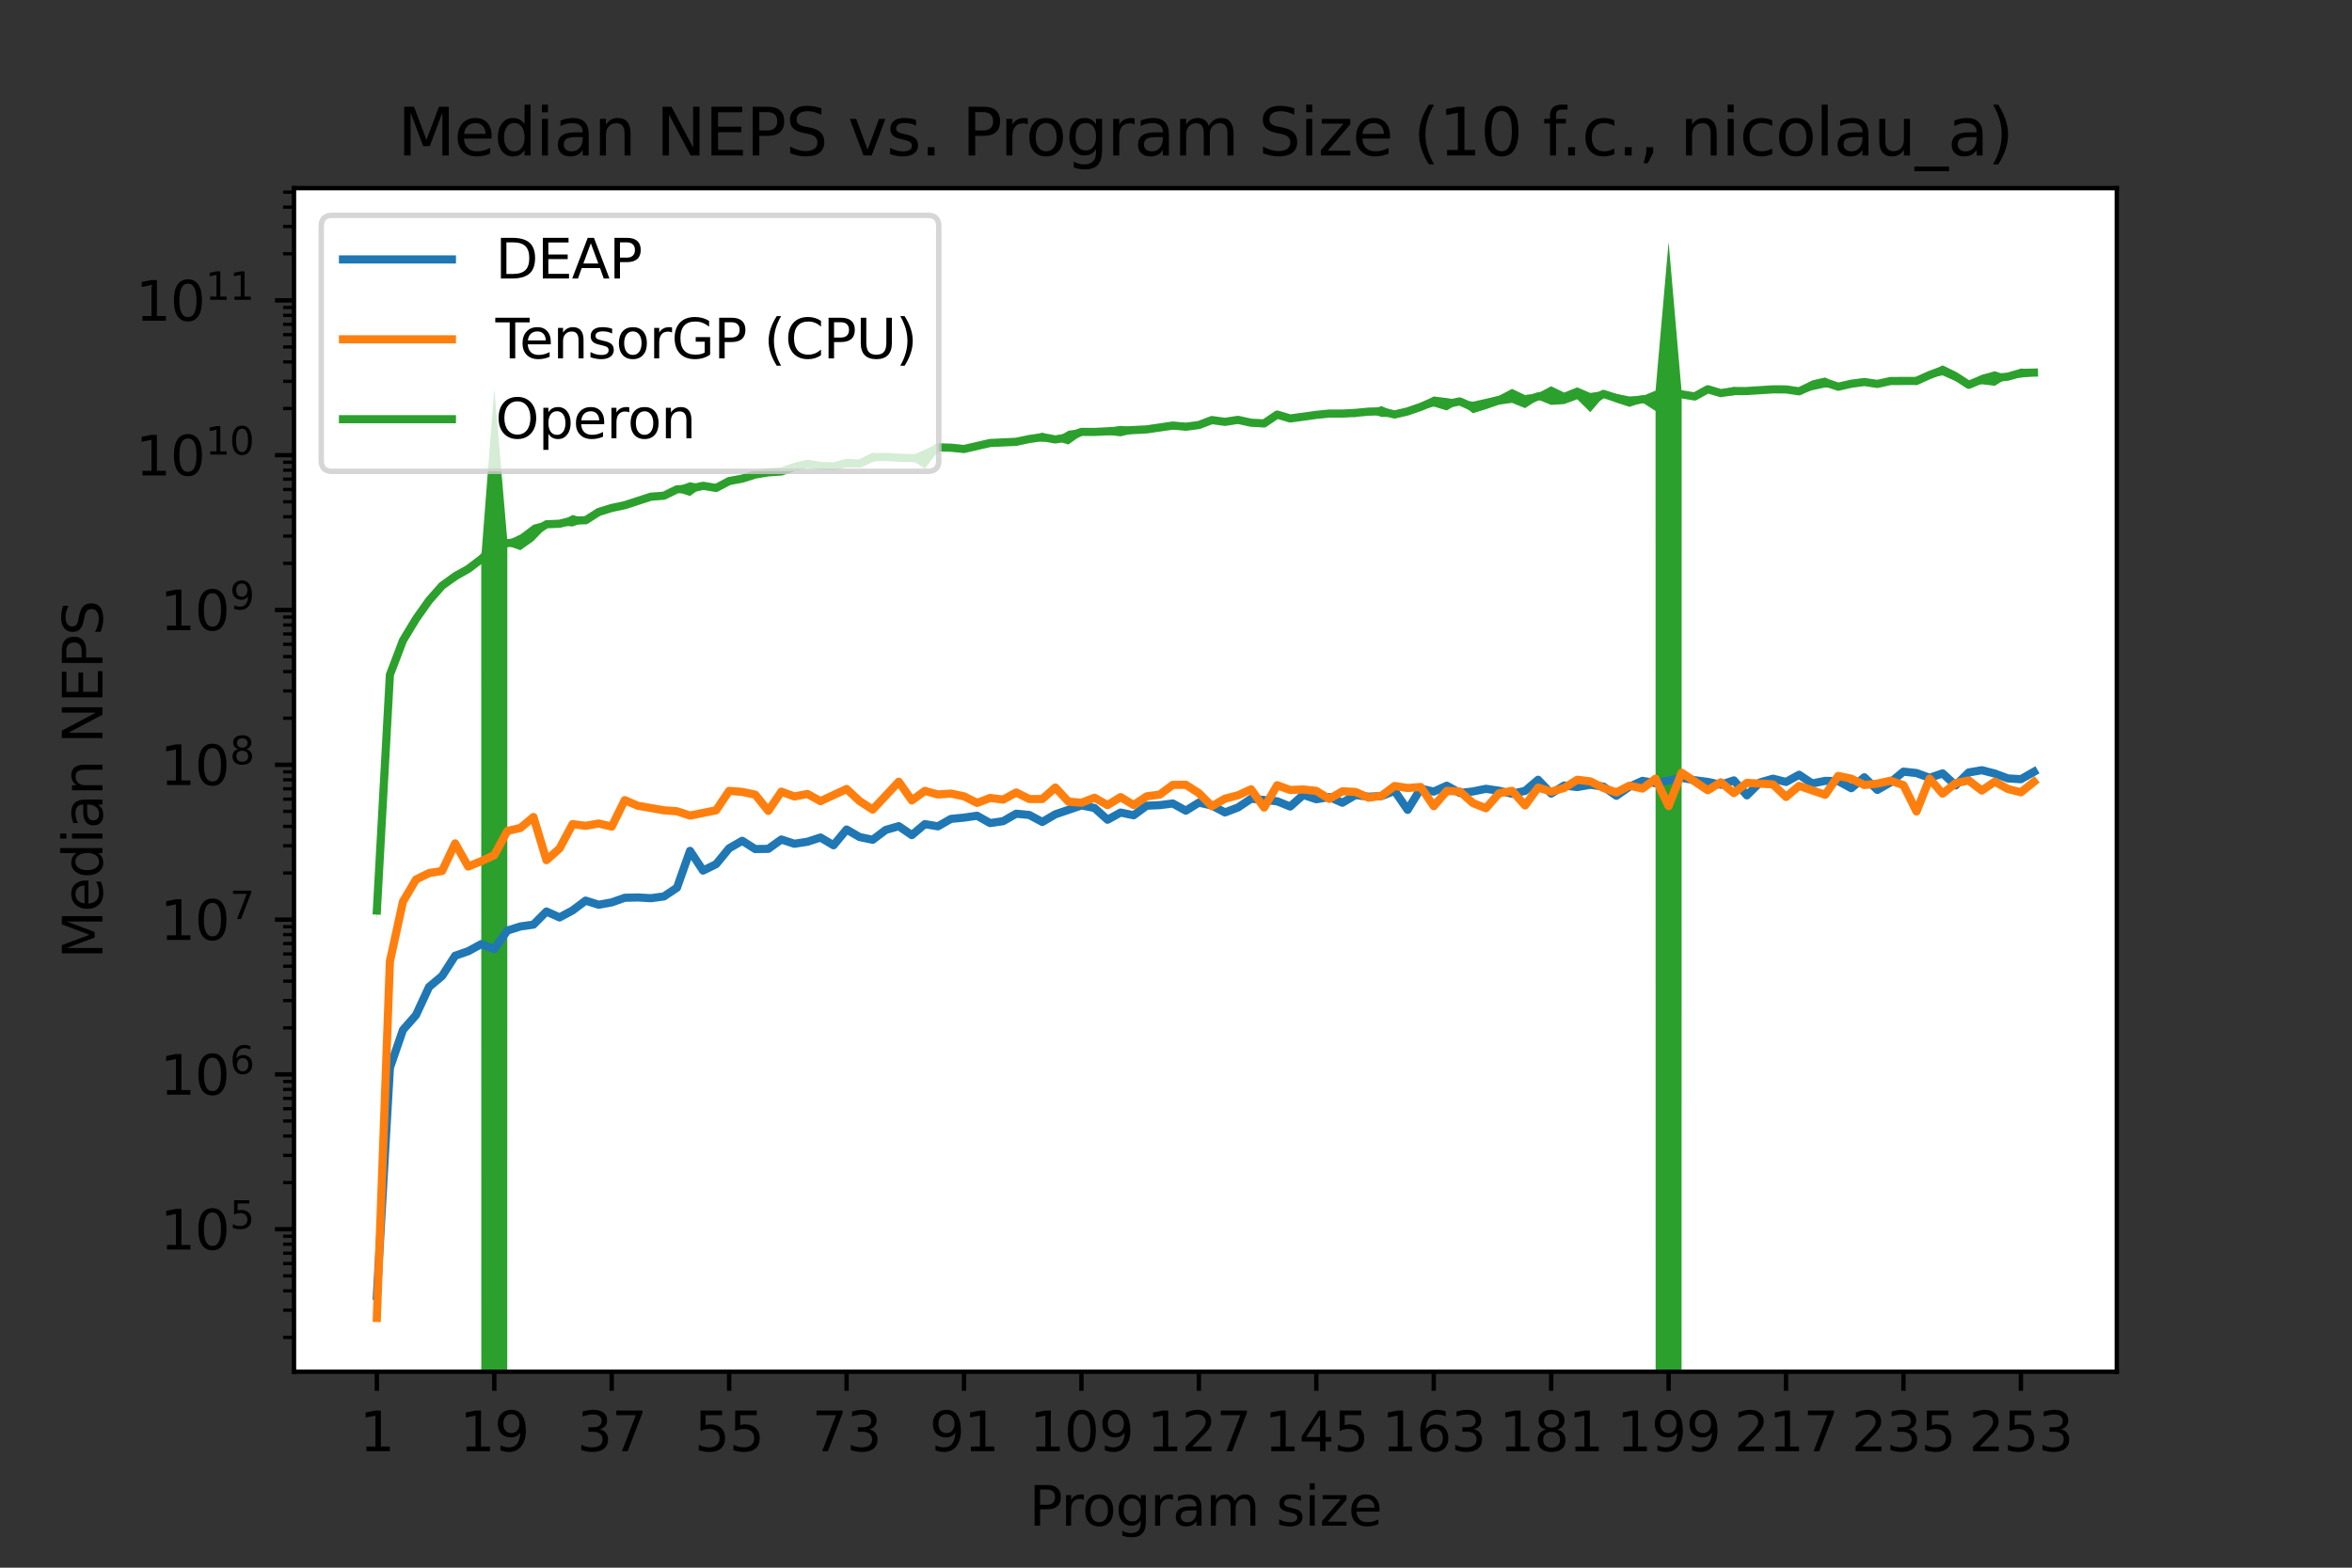 <?xml version="1.0" encoding="utf-8" standalone="no"?>
<!DOCTYPE svg PUBLIC "-//W3C//DTD SVG 1.1//EN"
  "http://www.w3.org/Graphics/SVG/1.1/DTD/svg11.dtd">
<svg xmlns:xlink="http://www.w3.org/1999/xlink" width="432pt" height="288pt" viewBox="0 0 432 288" xmlns="http://www.w3.org/2000/svg" version="1.1">
 <rect x="0" y="0" width="432" height="288" fill="#333333" stroke="none"/>
 <defs>
  <style type="text/css">*{stroke-linejoin: round; stroke-linecap: butt}</style>
 </defs>
 <g id="figure_1">
  <g id="patch_1">
   <path d="M 0 288 
L 432 288 
L 432 0 
L 0 0 
L 0 288 
z
" style="fill: none"/>
  </g>
  <g id="axes_1">
   <g id="patch_2">
    <path d="M 54 252 
L 388.8 252 
L 388.8 34.56 
L 54 34.56 
z
" style="fill: #ffffff"/>
   </g>
   <g id="PolyCollection_1">
    <path d="M 69.218 238.079 
L 69.218 238.079 
L 71.615 196.169 
L 74.011 189.21 
L 76.408 186.481 
L 78.804 181.309 
L 81.201 179.301 
L 83.598 175.581 
L 85.994 174.751 
L 88.391 173.44 
L 90.787 174.362 
L 93.184 170.957 
L 95.58 170.2 
L 97.977 169.862 
L 100.374 167.454 
L 102.77 168.539 
L 105.167 167.252 
L 107.563 165.454 
L 109.96 166.21 
L 112.356 165.776 
L 114.753 164.931 
L 117.149 164.872 
L 119.546 165.01 
L 121.943 164.684 
L 124.339 163.085 
L 126.736 156.31 
L 129.132 159.933 
L 131.529 158.758 
L 133.925 155.838 
L 136.322 154.462 
L 138.719 155.979 
L 141.115 155.943 
L 143.512 154.225 
L 145.908 155.008 
L 148.305 154.638 
L 150.701 153.861 
L 153.098 155.286 
L 155.494 152.393 
L 157.891 153.776 
L 160.288 154.274 
L 162.684 152.468 
L 165.081 151.777 
L 167.477 153.418 
L 169.874 151.404 
L 172.27 151.804 
L 174.667 150.438 
L 177.064 150.208 
L 179.46 149.863 
L 181.857 151.209 
L 184.253 150.855 
L 186.65 149.488 
L 189.046 149.717 
L 191.443 151 
L 193.84 149.598 
L 196.236 148.804 
L 198.633 147.965 
L 201.029 148.433 
L 203.426 150.594 
L 205.822 149.275 
L 208.219 149.772 
L 210.615 148.018 
L 213.012 147.913 
L 215.409 147.608 
L 217.805 148.93 
L 220.202 147.449 
L 222.598 147.988 
L 224.995 149.252 
L 227.391 148.339 
L 229.788 146.737 
L 232.185 146.937 
L 234.581 147.203 
L 236.978 148.169 
L 239.374 146.028 
L 241.771 146.831 
L 244.167 146.42 
L 246.564 147.472 
L 248.96 146.048 
L 251.357 146.37 
L 253.754 146.242 
L 256.15 145.284 
L 258.547 148.781 
L 260.943 144.871 
L 263.34 145.428 
L 265.736 144.346 
L 268.133 145.675 
L 270.53 145.4 
L 272.926 144.913 
L 275.323 145.264 
L 277.719 145.816 
L 280.116 145.294 
L 282.512 143.253 
L 284.909 145.783 
L 287.306 144.305 
L 289.702 144.591 
L 292.099 144.168 
L 294.495 144.503 
L 296.892 146.19 
L 299.288 144.522 
L 301.685 143.448 
L 304.081 143.876 
L 306.478 143.365 
L 308.875 142.891 
L 311.271 143.33 
L 313.668 143.648 
L 316.064 144.163 
L 318.461 143.366 
L 320.857 146.117 
L 323.254 143.745 
L 325.651 143.057 
L 328.047 143.652 
L 330.444 142.331 
L 332.84 143.927 
L 335.237 143.456 
L 337.633 143.489 
L 340.03 144.799 
L 342.426 142.794 
L 344.823 145.117 
L 347.22 143.734 
L 349.616 141.759 
L 352.013 142.015 
L 354.409 142.896 
L 356.806 142.078 
L 359.202 144.285 
L 361.599 141.911 
L 363.996 141.494 
L 366.392 142.109 
L 368.789 143 
L 371.185 143.15 
L 373.582 141.788 
L 373.582 141.788 
L 373.582 141.788 
L 371.185 143.15 
L 368.789 143 
L 366.392 142.109 
L 363.996 141.494 
L 361.599 141.911 
L 359.202 144.285 
L 356.806 142.078 
L 354.409 142.896 
L 352.013 142.015 
L 349.616 141.759 
L 347.22 143.734 
L 344.823 145.117 
L 342.426 142.794 
L 340.03 144.799 
L 337.633 143.489 
L 335.237 143.456 
L 332.84 143.927 
L 330.444 142.331 
L 328.047 143.652 
L 325.651 143.057 
L 323.254 143.745 
L 320.857 146.117 
L 318.461 143.366 
L 316.064 144.163 
L 313.668 143.648 
L 311.271 143.33 
L 308.875 142.891 
L 306.478 143.365 
L 304.081 143.876 
L 301.685 143.448 
L 299.288 144.522 
L 296.892 146.19 
L 294.495 144.503 
L 292.099 144.168 
L 289.702 144.591 
L 287.306 144.305 
L 284.909 145.783 
L 282.512 143.253 
L 280.116 145.294 
L 277.719 145.816 
L 275.323 145.264 
L 272.926 144.913 
L 270.53 145.4 
L 268.133 145.675 
L 265.736 144.346 
L 263.34 145.428 
L 260.943 144.871 
L 258.547 148.781 
L 256.15 145.284 
L 253.754 146.242 
L 251.357 146.37 
L 248.96 146.048 
L 246.564 147.472 
L 244.167 146.42 
L 241.771 146.831 
L 239.374 146.028 
L 236.978 148.169 
L 234.581 147.203 
L 232.185 146.937 
L 229.788 146.737 
L 227.391 148.339 
L 224.995 149.252 
L 222.598 147.988 
L 220.202 147.449 
L 217.805 148.93 
L 215.409 147.608 
L 213.012 147.913 
L 210.615 148.018 
L 208.219 149.772 
L 205.822 149.275 
L 203.426 150.594 
L 201.029 148.433 
L 198.633 147.965 
L 196.236 148.804 
L 193.84 149.598 
L 191.443 151 
L 189.046 149.717 
L 186.65 149.488 
L 184.253 150.855 
L 181.857 151.209 
L 179.46 149.863 
L 177.064 150.208 
L 174.667 150.438 
L 172.27 151.804 
L 169.874 151.404 
L 167.477 153.418 
L 165.081 151.777 
L 162.684 152.468 
L 160.288 154.274 
L 157.891 153.776 
L 155.494 152.393 
L 153.098 155.286 
L 150.701 153.861 
L 148.305 154.638 
L 145.908 155.008 
L 143.512 154.225 
L 141.115 155.943 
L 138.719 155.979 
L 136.322 154.462 
L 133.925 155.838 
L 131.529 158.758 
L 129.132 159.933 
L 126.736 156.31 
L 124.339 163.085 
L 121.943 164.684 
L 119.546 165.01 
L 117.149 164.872 
L 114.753 164.931 
L 112.356 165.776 
L 109.96 166.21 
L 107.563 165.454 
L 105.167 167.252 
L 102.77 168.539 
L 100.374 167.454 
L 97.977 169.862 
L 95.58 170.2 
L 93.184 170.957 
L 90.787 174.362 
L 88.391 173.44 
L 85.994 174.751 
L 83.598 175.581 
L 81.201 179.301 
L 78.804 181.309 
L 76.408 186.481 
L 74.011 189.21 
L 71.615 196.169 
L 69.218 238.079 
z
" clip-path="url(#p3f97ccdc43)" style="fill: #1f77b4"/>
   </g>
   <g id="PolyCollection_2">
    <path d="M 69.218 242.116 
L 69.218 242.116 
L 71.615 176.62 
L 74.011 165.635 
L 76.408 161.573 
L 78.804 160.396 
L 81.201 160.003 
L 83.598 154.942 
L 85.994 159.192 
L 88.391 158.209 
L 90.787 157.102 
L 93.184 152.652 
L 95.58 152.106 
L 97.977 150.096 
L 100.374 158.019 
L 102.77 155.876 
L 105.167 151.395 
L 107.563 151.712 
L 109.96 151.286 
L 112.356 151.855 
L 114.753 146.996 
L 117.149 148.027 
L 119.546 148.417 
L 121.943 148.858 
L 124.339 149.037 
L 126.736 149.827 
L 129.132 149.326 
L 131.529 148.856 
L 133.925 145.293 
L 136.322 145.481 
L 138.719 145.984 
L 141.115 148.965 
L 143.512 145.435 
L 145.908 146.32 
L 148.305 145.855 
L 150.701 147.178 
L 153.098 146.031 
L 155.494 144.949 
L 157.891 147.169 
L 160.288 148.727 
L 162.684 146.093 
L 165.081 143.611 
L 167.477 147.043 
L 169.874 145.294 
L 172.27 145.953 
L 174.667 145.79 
L 177.064 146.294 
L 179.46 147.506 
L 181.857 146.59 
L 184.253 146.896 
L 186.65 145.582 
L 189.046 146.784 
L 191.443 146.788 
L 193.84 144.672 
L 196.236 147.262 
L 198.633 147.475 
L 201.029 146.549 
L 203.426 147.908 
L 205.822 146.434 
L 208.219 147.895 
L 210.615 146.294 
L 213.012 145.968 
L 215.409 144.191 
L 217.805 144.173 
L 220.202 145.708 
L 222.598 148.105 
L 224.995 146.725 
L 227.391 146.104 
L 229.788 145.004 
L 232.185 148.363 
L 234.581 144.256 
L 236.978 145.129 
L 239.374 145.032 
L 241.771 145.292 
L 244.167 146.761 
L 246.564 145.367 
L 248.96 145.485 
L 251.357 146.544 
L 253.754 146.192 
L 256.15 144.396 
L 258.547 144.767 
L 260.943 144.577 
L 263.34 148.103 
L 265.736 145.303 
L 268.133 145.407 
L 270.53 147.528 
L 272.926 148.489 
L 275.323 145.746 
L 277.719 145.28 
L 280.116 147.968 
L 282.512 144.679 
L 284.909 145.433 
L 287.306 144.76 
L 289.702 143.247 
L 292.099 143.543 
L 294.495 144.752 
L 296.892 145.569 
L 299.288 144.332 
L 301.685 144.864 
L 304.081 143.055 
L 306.478 148.077 
L 308.875 141.954 
L 311.271 143.594 
L 313.668 145.177 
L 316.064 143.71 
L 318.461 145.693 
L 320.857 143.814 
L 323.254 143.964 
L 325.651 144.104 
L 328.047 146.408 
L 330.444 144.371 
L 332.84 145.166 
L 335.237 146.01 
L 337.633 142.544 
L 340.03 143.049 
L 342.426 144.218 
L 344.823 143.954 
L 347.22 143.419 
L 349.616 144.239 
L 352.013 149.074 
L 354.409 143.046 
L 356.806 145.804 
L 359.202 143.874 
L 361.599 143.377 
L 363.996 145.23 
L 366.392 143.597 
L 368.789 144.945 
L 371.185 145.553 
L 373.582 143.631 
L 373.582 143.631 
L 373.582 143.631 
L 371.185 145.553 
L 368.789 144.945 
L 366.392 143.597 
L 363.996 145.23 
L 361.599 143.377 
L 359.202 143.874 
L 356.806 145.804 
L 354.409 143.046 
L 352.013 149.074 
L 349.616 144.239 
L 347.22 143.419 
L 344.823 143.954 
L 342.426 144.218 
L 340.03 143.049 
L 337.633 142.544 
L 335.237 146.01 
L 332.84 145.166 
L 330.444 144.371 
L 328.047 146.408 
L 325.651 144.104 
L 323.254 143.964 
L 320.857 143.814 
L 318.461 145.693 
L 316.064 143.71 
L 313.668 145.177 
L 311.271 143.594 
L 308.875 141.954 
L 306.478 148.077 
L 304.081 143.055 
L 301.685 144.864 
L 299.288 144.332 
L 296.892 145.569 
L 294.495 144.752 
L 292.099 143.543 
L 289.702 143.247 
L 287.306 144.76 
L 284.909 145.433 
L 282.512 144.679 
L 280.116 147.968 
L 277.719 145.28 
L 275.323 145.746 
L 272.926 148.489 
L 270.53 147.528 
L 268.133 145.407 
L 265.736 145.303 
L 263.34 148.103 
L 260.943 144.577 
L 258.547 144.767 
L 256.15 144.396 
L 253.754 146.192 
L 251.357 146.544 
L 248.96 145.485 
L 246.564 145.367 
L 244.167 146.761 
L 241.771 145.292 
L 239.374 145.032 
L 236.978 145.129 
L 234.581 144.256 
L 232.185 148.363 
L 229.788 145.004 
L 227.391 146.104 
L 224.995 146.725 
L 222.598 148.105 
L 220.202 145.708 
L 217.805 144.173 
L 215.409 144.191 
L 213.012 145.968 
L 210.615 146.294 
L 208.219 147.895 
L 205.822 146.434 
L 203.426 147.908 
L 201.029 146.549 
L 198.633 147.475 
L 196.236 147.262 
L 193.84 144.672 
L 191.443 146.788 
L 189.046 146.784 
L 186.65 145.582 
L 184.253 146.896 
L 181.857 146.59 
L 179.46 147.506 
L 177.064 146.294 
L 174.667 145.79 
L 172.27 145.953 
L 169.874 145.294 
L 167.477 147.043 
L 165.081 143.611 
L 162.684 146.093 
L 160.288 148.727 
L 157.891 147.169 
L 155.494 144.949 
L 153.098 146.031 
L 150.701 147.178 
L 148.305 145.855 
L 145.908 146.32 
L 143.512 145.435 
L 141.115 148.965 
L 138.719 145.984 
L 136.322 145.481 
L 133.925 145.293 
L 131.529 148.856 
L 129.132 149.326 
L 126.736 149.827 
L 124.339 149.037 
L 121.943 148.858 
L 119.546 148.417 
L 117.149 148.027 
L 114.753 146.996 
L 112.356 151.855 
L 109.96 151.286 
L 107.563 151.712 
L 105.167 151.395 
L 102.77 155.876 
L 100.374 158.019 
L 97.977 150.096 
L 95.58 152.106 
L 93.184 152.652 
L 90.787 157.102 
L 88.391 158.209 
L 85.994 159.192 
L 83.598 154.942 
L 81.201 160.003 
L 78.804 160.396 
L 76.408 161.573 
L 74.011 165.635 
L 71.615 176.62 
L 69.218 242.116 
z
" clip-path="url(#p3f97ccdc43)" style="fill: #ff7f0e"/>
   </g>
   <g id="PolyCollection_3">
    <path d="M 69.218 165.776 
L 69.218 168.974 
L 71.615 124.127 
L 74.011 117.979 
L 76.408 114.198 
L 78.804 111.092 
L 81.201 107.895 
L 83.598 106.764 
L 85.994 105 
L 88.391 103.041 
L 90.787 28808.249 
L 93.184 100.24 
L 95.58 101.079 
L 97.977 99.385 
L 100.374 96.888 
L 102.77 96.514 
L 105.167 96.723 
L 107.563 95.863 
L 109.96 94.792 
L 112.356 93.777 
L 114.753 92.981 
L 117.149 92.543 
L 119.546 91.498 
L 121.943 91.309 
L 124.339 90.347 
L 126.736 91.121 
L 129.132 89.371 
L 131.529 90.313 
L 133.925 89.156 
L 136.322 88.242 
L 138.719 87.423 
L 141.115 87.015 
L 143.512 86.874 
L 145.908 86.166 
L 148.305 85.643 
L 150.701 85.709 
L 153.098 85.867 
L 155.494 85.847 
L 157.891 85.712 
L 160.288 84.871 
L 162.684 84.132 
L 165.081 84.567 
L 167.477 84.554 
L 169.874 86.06 
L 172.27 82.973 
L 174.667 82.454 
L 177.064 83.176 
L 179.46 82.16 
L 181.857 81.812 
L 184.253 81.801 
L 186.65 81.86 
L 189.046 80.876 
L 191.443 81.159 
L 193.84 80.921 
L 196.236 81.664 
L 198.633 79.932 
L 201.029 79.769 
L 203.426 79.873 
L 205.822 80.16 
L 208.219 79.584 
L 210.615 79.333 
L 213.012 78.701 
L 215.409 78.821 
L 217.805 78.924 
L 220.202 78.616 
L 222.598 77.866 
L 224.995 77.771 
L 227.391 77.506 
L 229.788 78.002 
L 232.185 78.501 
L 234.581 76.817 
L 236.978 77.275 
L 239.374 76.824 
L 241.771 76.758 
L 244.167 76.265 
L 246.564 76.44 
L 248.96 76.605 
L 251.357 75.79 
L 253.754 76.602 
L 256.15 76.57 
L 258.547 76.245 
L 260.943 75.348 
L 263.34 74.683 
L 265.736 75.406 
L 268.133 73.985 
L 270.53 75.924 
L 272.926 75.175 
L 275.323 74.345 
L 277.719 74.01 
L 280.116 74.978 
L 282.512 73.423 
L 284.909 74.389 
L 287.306 74.233 
L 289.702 73.351 
L 292.099 75.723 
L 294.495 72.915 
L 296.892 73.952 
L 299.288 74.746 
L 301.685 73.955 
L 304.081 75.508 
L 306.478 28808.249 
L 308.875 72.877 
L 311.271 73.005 
L 313.668 71.989 
L 316.064 72.745 
L 318.461 72.627 
L 320.857 72.083 
L 323.254 72 
L 325.651 71.987 
L 328.047 71.712 
L 330.444 72.455 
L 332.84 71.701 
L 335.237 71.178 
L 337.633 71.331 
L 340.03 70.846 
L 342.426 70.756 
L 344.823 70.901 
L 347.22 70.622 
L 349.616 70.294 
L 352.013 70.75 
L 354.409 69.377 
L 356.806 68.957 
L 359.202 70.012 
L 361.599 71.003 
L 363.996 70.588 
L 366.392 70.874 
L 368.789 69.396 
L 371.185 69.375 
L 373.582 69.061 
L 373.582 67.871 
L 373.582 67.871 
L 371.185 67.706 
L 368.789 68.991 
L 366.392 68.197 
L 363.996 68.86 
L 361.599 70.388 
L 359.202 68.313 
L 356.806 67.121 
L 354.409 68.427 
L 352.013 69.25 
L 349.616 69.779 
L 347.22 69.4 
L 344.823 70.175 
L 342.426 69.626 
L 340.03 70.158 
L 337.633 70.767 
L 335.237 69.343 
L 332.84 69.893 
L 330.444 71.349 
L 328.047 71.364 
L 325.651 71.09 
L 323.254 71.337 
L 320.857 71.59 
L 318.461 71.108 
L 316.064 71.711 
L 313.668 71.046 
L 311.271 72.674 
L 308.875 72.021 
L 306.478 44.444 
L 304.081 71.766 
L 301.685 72.754 
L 299.288 72.829 
L 296.892 72.372 
L 294.495 71.84 
L 292.099 72.187 
L 289.702 71.156 
L 287.306 72.115 
L 284.909 70.953 
L 282.512 72.235 
L 280.116 72.574 
L 277.719 71.438 
L 275.323 72.712 
L 272.926 73.263 
L 270.53 73.792 
L 268.133 73.511 
L 265.736 73.128 
L 263.34 72.836 
L 260.943 74.177 
L 258.547 74.947 
L 256.15 75.733 
L 253.754 74.593 
L 251.357 75.456 
L 248.96 75.148 
L 246.564 75.53 
L 244.167 75.685 
L 241.771 75.696 
L 239.374 76.216 
L 236.978 76.495 
L 234.581 75.543 
L 232.185 77.107 
L 229.788 77.324 
L 227.391 76.771 
L 224.995 77.228 
L 222.598 76.509 
L 220.202 77.57 
L 217.805 77.886 
L 215.409 77.569 
L 213.012 78.367 
L 210.615 78.451 
L 208.219 78.549 
L 205.822 78.233 
L 203.426 78.65 
L 201.029 78.948 
L 198.633 78.774 
L 196.236 79.132 
L 193.84 80.552 
L 191.443 79.495 
L 189.046 80.435 
L 186.65 80.503 
L 184.253 80.717 
L 181.857 80.967 
L 179.46 81.632 
L 177.064 81.833 
L 174.667 82.039 
L 172.27 81.433 
L 169.874 82.633 
L 167.477 83.671 
L 165.081 83.632 
L 162.684 83.764 
L 160.288 83.185 
L 157.891 84.636 
L 155.494 84.319 
L 153.098 85.512 
L 150.701 85.495 
L 148.305 84.763 
L 145.908 85.438 
L 143.512 86.359 
L 141.115 86.543 
L 138.719 86.932 
L 136.322 87.628 
L 133.925 87.635 
L 131.529 89.004 
L 129.132 89.12 
L 126.736 88.578 
L 124.339 89.451 
L 121.943 90.827 
L 119.546 91.001 
L 117.149 91.488 
L 114.753 92.641 
L 112.356 92.869 
L 109.96 93.362 
L 107.563 95.305 
L 105.167 94.605 
L 102.77 95.921 
L 100.374 95.766 
L 97.977 96.396 
L 95.58 98.193 
L 93.184 99.334 
L 90.787 71.383 
L 88.391 102.379 
L 85.994 104.068 
L 83.598 105.039 
L 81.201 107.313 
L 78.804 109.585 
L 76.408 113.223 
L 74.011 117.363 
L 71.615 123.815 
L 69.218 165.776 
z
" clip-path="url(#p3f97ccdc43)" style="fill: #2ca02c"/>
   </g>
   <g id="matplotlib.axis_1">
    <g id="xtick_1">
     <g id="line2d_1">
      <defs>
       <path id="m96d260fc4c" d="M 0 0 
L 0 3.5 
" style="stroke: #000000; stroke-width: 0.8"/>
      </defs>
      <g>
       <use xlink:href="#m96d260fc4c" x="69.218" y="252" style="stroke: #000000; stroke-width: 0.8"/>
      </g>
     </g>
     <g id="text_1">
      <!-- 1 -->
      <g transform="translate(66.037 266.598)scale(0.1 -0.1)">
       <defs>
        <path id="DejaVuSans-31" d="M 794 531 
L 1825 531 
L 1825 4091 
L 703 3866 
L 703 4441 
L 1819 4666 
L 2450 4666 
L 2450 531 
L 3481 531 
L 3481 0 
L 794 0 
L 794 531 
z
" transform="scale(0.016)"/>
       </defs>
       <use xlink:href="#DejaVuSans-31"/>
      </g>
     </g>
    </g>
    <g id="xtick_2">
     <g id="line2d_2">
      <g>
       <use xlink:href="#m96d260fc4c" x="90.787" y="252" style="stroke: #000000; stroke-width: 0.8"/>
      </g>
     </g>
     <g id="text_2">
      <!-- 19 -->
      <g transform="translate(84.425 266.598)scale(0.1 -0.1)">
       <defs>
        <path id="DejaVuSans-39" d="M 703 97 
L 703 672 
Q 941 559 1184 500 
Q 1428 441 1663 441 
Q 2288 441 2617 861 
Q 2947 1281 2994 2138 
Q 2813 1869 2534 1725 
Q 2256 1581 1919 1581 
Q 1219 1581 811 2004 
Q 403 2428 403 3163 
Q 403 3881 828 4315 
Q 1253 4750 1959 4750 
Q 2769 4750 3195 4129 
Q 3622 3509 3622 2328 
Q 3622 1225 3098 567 
Q 2575 -91 1691 -91 
Q 1453 -91 1209 -44 
Q 966 3 703 97 
z
M 1959 2075 
Q 2384 2075 2632 2365 
Q 2881 2656 2881 3163 
Q 2881 3666 2632 3958 
Q 2384 4250 1959 4250 
Q 1534 4250 1286 3958 
Q 1038 3666 1038 3163 
Q 1038 2656 1286 2365 
Q 1534 2075 1959 2075 
z
" transform="scale(0.016)"/>
       </defs>
       <use xlink:href="#DejaVuSans-31"/>
       <use xlink:href="#DejaVuSans-39" x="63.623"/>
      </g>
     </g>
    </g>
    <g id="xtick_3">
     <g id="line2d_3">
      <g>
       <use xlink:href="#m96d260fc4c" x="112.356" y="252" style="stroke: #000000; stroke-width: 0.8"/>
      </g>
     </g>
     <g id="text_3">
      <!-- 37 -->
      <g transform="translate(105.994 266.598)scale(0.1 -0.1)">
       <defs>
        <path id="DejaVuSans-33" d="M 2597 2516 
Q 3050 2419 3304 2112 
Q 3559 1806 3559 1356 
Q 3559 666 3084 287 
Q 2609 -91 1734 -91 
Q 1441 -91 1130 -33 
Q 819 25 488 141 
L 488 750 
Q 750 597 1062 519 
Q 1375 441 1716 441 
Q 2309 441 2620 675 
Q 2931 909 2931 1356 
Q 2931 1769 2642 2001 
Q 2353 2234 1838 2234 
L 1294 2234 
L 1294 2753 
L 1863 2753 
Q 2328 2753 2575 2939 
Q 2822 3125 2822 3475 
Q 2822 3834 2567 4026 
Q 2313 4219 1838 4219 
Q 1578 4219 1281 4162 
Q 984 4106 628 3988 
L 628 4550 
Q 988 4650 1302 4700 
Q 1616 4750 1894 4750 
Q 2613 4750 3031 4423 
Q 3450 4097 3450 3541 
Q 3450 3153 3228 2886 
Q 3006 2619 2597 2516 
z
" transform="scale(0.016)"/>
        <path id="DejaVuSans-37" d="M 525 4666 
L 3525 4666 
L 3525 4397 
L 1831 0 
L 1172 0 
L 2766 4134 
L 525 4134 
L 525 4666 
z
" transform="scale(0.016)"/>
       </defs>
       <use xlink:href="#DejaVuSans-33"/>
       <use xlink:href="#DejaVuSans-37" x="63.623"/>
      </g>
     </g>
    </g>
    <g id="xtick_4">
     <g id="line2d_4">
      <g>
       <use xlink:href="#m96d260fc4c" x="133.925" y="252" style="stroke: #000000; stroke-width: 0.8"/>
      </g>
     </g>
     <g id="text_4">
      <!-- 55 -->
      <g transform="translate(127.563 266.598)scale(0.1 -0.1)">
       <defs>
        <path id="DejaVuSans-35" d="M 691 4666 
L 3169 4666 
L 3169 4134 
L 1269 4134 
L 1269 2991 
Q 1406 3038 1543 3061 
Q 1681 3084 1819 3084 
Q 2600 3084 3056 2656 
Q 3513 2228 3513 1497 
Q 3513 744 3044 326 
Q 2575 -91 1722 -91 
Q 1428 -91 1123 -41 
Q 819 9 494 109 
L 494 744 
Q 775 591 1075 516 
Q 1375 441 1709 441 
Q 2250 441 2565 725 
Q 2881 1009 2881 1497 
Q 2881 1984 2565 2268 
Q 2250 2553 1709 2553 
Q 1456 2553 1204 2497 
Q 953 2441 691 2322 
L 691 4666 
z
" transform="scale(0.016)"/>
       </defs>
       <use xlink:href="#DejaVuSans-35"/>
       <use xlink:href="#DejaVuSans-35" x="63.623"/>
      </g>
     </g>
    </g>
    <g id="xtick_5">
     <g id="line2d_5">
      <g>
       <use xlink:href="#m96d260fc4c" x="155.494" y="252" style="stroke: #000000; stroke-width: 0.8"/>
      </g>
     </g>
     <g id="text_5">
      <!-- 73 -->
      <g transform="translate(149.132 266.598)scale(0.1 -0.1)">
       <use xlink:href="#DejaVuSans-37"/>
       <use xlink:href="#DejaVuSans-33" x="63.623"/>
      </g>
     </g>
    </g>
    <g id="xtick_6">
     <g id="line2d_6">
      <g>
       <use xlink:href="#m96d260fc4c" x="177.064" y="252" style="stroke: #000000; stroke-width: 0.8"/>
      </g>
     </g>
     <g id="text_6">
      <!-- 91 -->
      <g transform="translate(170.701 266.598)scale(0.1 -0.1)">
       <use xlink:href="#DejaVuSans-39"/>
       <use xlink:href="#DejaVuSans-31" x="63.623"/>
      </g>
     </g>
    </g>
    <g id="xtick_7">
     <g id="line2d_7">
      <g>
       <use xlink:href="#m96d260fc4c" x="198.633" y="252" style="stroke: #000000; stroke-width: 0.8"/>
      </g>
     </g>
     <g id="text_7">
      <!-- 109 -->
      <g transform="translate(189.089 266.598)scale(0.1 -0.1)">
       <defs>
        <path id="DejaVuSans-30" d="M 2034 4250 
Q 1547 4250 1301 3770 
Q 1056 3291 1056 2328 
Q 1056 1369 1301 889 
Q 1547 409 2034 409 
Q 2525 409 2770 889 
Q 3016 1369 3016 2328 
Q 3016 3291 2770 3770 
Q 2525 4250 2034 4250 
z
M 2034 4750 
Q 2819 4750 3233 4129 
Q 3647 3509 3647 2328 
Q 3647 1150 3233 529 
Q 2819 -91 2034 -91 
Q 1250 -91 836 529 
Q 422 1150 422 2328 
Q 422 3509 836 4129 
Q 1250 4750 2034 4750 
z
" transform="scale(0.016)"/>
       </defs>
       <use xlink:href="#DejaVuSans-31"/>
       <use xlink:href="#DejaVuSans-30" x="63.623"/>
       <use xlink:href="#DejaVuSans-39" x="127.246"/>
      </g>
     </g>
    </g>
    <g id="xtick_8">
     <g id="line2d_8">
      <g>
       <use xlink:href="#m96d260fc4c" x="220.202" y="252" style="stroke: #000000; stroke-width: 0.8"/>
      </g>
     </g>
     <g id="text_8">
      <!-- 127 -->
      <g transform="translate(210.658 266.598)scale(0.1 -0.1)">
       <defs>
        <path id="DejaVuSans-32" d="M 1228 531 
L 3431 531 
L 3431 0 
L 469 0 
L 469 531 
Q 828 903 1448 1529 
Q 2069 2156 2228 2338 
Q 2531 2678 2651 2914 
Q 2772 3150 2772 3378 
Q 2772 3750 2511 3984 
Q 2250 4219 1831 4219 
Q 1534 4219 1204 4116 
Q 875 4013 500 3803 
L 500 4441 
Q 881 4594 1212 4672 
Q 1544 4750 1819 4750 
Q 2544 4750 2975 4387 
Q 3406 4025 3406 3419 
Q 3406 3131 3298 2873 
Q 3191 2616 2906 2266 
Q 2828 2175 2409 1742 
Q 1991 1309 1228 531 
z
" transform="scale(0.016)"/>
       </defs>
       <use xlink:href="#DejaVuSans-31"/>
       <use xlink:href="#DejaVuSans-32" x="63.623"/>
       <use xlink:href="#DejaVuSans-37" x="127.246"/>
      </g>
     </g>
    </g>
    <g id="xtick_9">
     <g id="line2d_9">
      <g>
       <use xlink:href="#m96d260fc4c" x="241.771" y="252" style="stroke: #000000; stroke-width: 0.8"/>
      </g>
     </g>
     <g id="text_9">
      <!-- 145 -->
      <g transform="translate(232.227 266.598)scale(0.1 -0.1)">
       <defs>
        <path id="DejaVuSans-34" d="M 2419 4116 
L 825 1625 
L 2419 1625 
L 2419 4116 
z
M 2253 4666 
L 3047 4666 
L 3047 1625 
L 3713 1625 
L 3713 1100 
L 3047 1100 
L 3047 0 
L 2419 0 
L 2419 1100 
L 313 1100 
L 313 1709 
L 2253 4666 
z
" transform="scale(0.016)"/>
       </defs>
       <use xlink:href="#DejaVuSans-31"/>
       <use xlink:href="#DejaVuSans-34" x="63.623"/>
       <use xlink:href="#DejaVuSans-35" x="127.246"/>
      </g>
     </g>
    </g>
    <g id="xtick_10">
     <g id="line2d_10">
      <g>
       <use xlink:href="#m96d260fc4c" x="263.34" y="252" style="stroke: #000000; stroke-width: 0.8"/>
      </g>
     </g>
     <g id="text_10">
      <!-- 163 -->
      <g transform="translate(253.796 266.598)scale(0.1 -0.1)">
       <defs>
        <path id="DejaVuSans-36" d="M 2113 2584 
Q 1688 2584 1439 2293 
Q 1191 2003 1191 1497 
Q 1191 994 1439 701 
Q 1688 409 2113 409 
Q 2538 409 2786 701 
Q 3034 994 3034 1497 
Q 3034 2003 2786 2293 
Q 2538 2584 2113 2584 
z
M 3366 4563 
L 3366 3988 
Q 3128 4100 2886 4159 
Q 2644 4219 2406 4219 
Q 1781 4219 1451 3797 
Q 1122 3375 1075 2522 
Q 1259 2794 1537 2939 
Q 1816 3084 2150 3084 
Q 2853 3084 3261 2657 
Q 3669 2231 3669 1497 
Q 3669 778 3244 343 
Q 2819 -91 2113 -91 
Q 1303 -91 875 529 
Q 447 1150 447 2328 
Q 447 3434 972 4092 
Q 1497 4750 2381 4750 
Q 2619 4750 2861 4703 
Q 3103 4656 3366 4563 
z
" transform="scale(0.016)"/>
       </defs>
       <use xlink:href="#DejaVuSans-31"/>
       <use xlink:href="#DejaVuSans-36" x="63.623"/>
       <use xlink:href="#DejaVuSans-33" x="127.246"/>
      </g>
     </g>
    </g>
    <g id="xtick_11">
     <g id="line2d_11">
      <g>
       <use xlink:href="#m96d260fc4c" x="284.909" y="252" style="stroke: #000000; stroke-width: 0.8"/>
      </g>
     </g>
     <g id="text_11">
      <!-- 181 -->
      <g transform="translate(275.365 266.598)scale(0.1 -0.1)">
       <defs>
        <path id="DejaVuSans-38" d="M 2034 2216 
Q 1584 2216 1326 1975 
Q 1069 1734 1069 1313 
Q 1069 891 1326 650 
Q 1584 409 2034 409 
Q 2484 409 2743 651 
Q 3003 894 3003 1313 
Q 3003 1734 2745 1975 
Q 2488 2216 2034 2216 
z
M 1403 2484 
Q 997 2584 770 2862 
Q 544 3141 544 3541 
Q 544 4100 942 4425 
Q 1341 4750 2034 4750 
Q 2731 4750 3128 4425 
Q 3525 4100 3525 3541 
Q 3525 3141 3298 2862 
Q 3072 2584 2669 2484 
Q 3125 2378 3379 2068 
Q 3634 1759 3634 1313 
Q 3634 634 3220 271 
Q 2806 -91 2034 -91 
Q 1263 -91 848 271 
Q 434 634 434 1313 
Q 434 1759 690 2068 
Q 947 2378 1403 2484 
z
M 1172 3481 
Q 1172 3119 1398 2916 
Q 1625 2713 2034 2713 
Q 2441 2713 2670 2916 
Q 2900 3119 2900 3481 
Q 2900 3844 2670 4047 
Q 2441 4250 2034 4250 
Q 1625 4250 1398 4047 
Q 1172 3844 1172 3481 
z
" transform="scale(0.016)"/>
       </defs>
       <use xlink:href="#DejaVuSans-31"/>
       <use xlink:href="#DejaVuSans-38" x="63.623"/>
       <use xlink:href="#DejaVuSans-31" x="127.246"/>
      </g>
     </g>
    </g>
    <g id="xtick_12">
     <g id="line2d_12">
      <g>
       <use xlink:href="#m96d260fc4c" x="306.478" y="252" style="stroke: #000000; stroke-width: 0.8"/>
      </g>
     </g>
     <g id="text_12">
      <!-- 199 -->
      <g transform="translate(296.934 266.598)scale(0.1 -0.1)">
       <use xlink:href="#DejaVuSans-31"/>
       <use xlink:href="#DejaVuSans-39" x="63.623"/>
       <use xlink:href="#DejaVuSans-39" x="127.246"/>
      </g>
     </g>
    </g>
    <g id="xtick_13">
     <g id="line2d_13">
      <g>
       <use xlink:href="#m96d260fc4c" x="328.047" y="252" style="stroke: #000000; stroke-width: 0.8"/>
      </g>
     </g>
     <g id="text_13">
      <!-- 217 -->
      <g transform="translate(318.503 266.598)scale(0.1 -0.1)">
       <use xlink:href="#DejaVuSans-32"/>
       <use xlink:href="#DejaVuSans-31" x="63.623"/>
       <use xlink:href="#DejaVuSans-37" x="127.246"/>
      </g>
     </g>
    </g>
    <g id="xtick_14">
     <g id="line2d_14">
      <g>
       <use xlink:href="#m96d260fc4c" x="349.616" y="252" style="stroke: #000000; stroke-width: 0.8"/>
      </g>
     </g>
     <g id="text_14">
      <!-- 235 -->
      <g transform="translate(340.072 266.598)scale(0.1 -0.1)">
       <use xlink:href="#DejaVuSans-32"/>
       <use xlink:href="#DejaVuSans-33" x="63.623"/>
       <use xlink:href="#DejaVuSans-35" x="127.246"/>
      </g>
     </g>
    </g>
    <g id="xtick_15">
     <g id="line2d_15">
      <g>
       <use xlink:href="#m96d260fc4c" x="371.185" y="252" style="stroke: #000000; stroke-width: 0.8"/>
      </g>
     </g>
     <g id="text_15">
      <!-- 253 -->
      <g transform="translate(361.642 266.598)scale(0.1 -0.1)">
       <use xlink:href="#DejaVuSans-32"/>
       <use xlink:href="#DejaVuSans-35" x="63.623"/>
       <use xlink:href="#DejaVuSans-33" x="127.246"/>
      </g>
     </g>
    </g>
    <g id="text_16">
     <!-- Program size -->
     <g transform="translate(189.023 280.277)scale(0.1 -0.1)">
      <defs>
       <path id="DejaVuSans-50" d="M 1259 4147 
L 1259 2394 
L 2053 2394 
Q 2494 2394 2734 2622 
Q 2975 2850 2975 3272 
Q 2975 3691 2734 3919 
Q 2494 4147 2053 4147 
L 1259 4147 
z
M 628 4666 
L 2053 4666 
Q 2838 4666 3239 4311 
Q 3641 3956 3641 3272 
Q 3641 2581 3239 2228 
Q 2838 1875 2053 1875 
L 1259 1875 
L 1259 0 
L 628 0 
L 628 4666 
z
" transform="scale(0.016)"/>
       <path id="DejaVuSans-72" d="M 2631 2963 
Q 2534 3019 2420 3045 
Q 2306 3072 2169 3072 
Q 1681 3072 1420 2755 
Q 1159 2438 1159 1844 
L 1159 0 
L 581 0 
L 581 3500 
L 1159 3500 
L 1159 2956 
Q 1341 3275 1631 3429 
Q 1922 3584 2338 3584 
Q 2397 3584 2469 3576 
Q 2541 3569 2628 3553 
L 2631 2963 
z
" transform="scale(0.016)"/>
       <path id="DejaVuSans-6f" d="M 1959 3097 
Q 1497 3097 1228 2736 
Q 959 2375 959 1747 
Q 959 1119 1226 758 
Q 1494 397 1959 397 
Q 2419 397 2687 759 
Q 2956 1122 2956 1747 
Q 2956 2369 2687 2733 
Q 2419 3097 1959 3097 
z
M 1959 3584 
Q 2709 3584 3137 3096 
Q 3566 2609 3566 1747 
Q 3566 888 3137 398 
Q 2709 -91 1959 -91 
Q 1206 -91 779 398 
Q 353 888 353 1747 
Q 353 2609 779 3096 
Q 1206 3584 1959 3584 
z
" transform="scale(0.016)"/>
       <path id="DejaVuSans-67" d="M 2906 1791 
Q 2906 2416 2648 2759 
Q 2391 3103 1925 3103 
Q 1463 3103 1205 2759 
Q 947 2416 947 1791 
Q 947 1169 1205 825 
Q 1463 481 1925 481 
Q 2391 481 2648 825 
Q 2906 1169 2906 1791 
z
M 3481 434 
Q 3481 -459 3084 -895 
Q 2688 -1331 1869 -1331 
Q 1566 -1331 1297 -1286 
Q 1028 -1241 775 -1147 
L 775 -588 
Q 1028 -725 1275 -790 
Q 1522 -856 1778 -856 
Q 2344 -856 2625 -561 
Q 2906 -266 2906 331 
L 2906 616 
Q 2728 306 2450 153 
Q 2172 0 1784 0 
Q 1141 0 747 490 
Q 353 981 353 1791 
Q 353 2603 747 3093 
Q 1141 3584 1784 3584 
Q 2172 3584 2450 3431 
Q 2728 3278 2906 2969 
L 2906 3500 
L 3481 3500 
L 3481 434 
z
" transform="scale(0.016)"/>
       <path id="DejaVuSans-61" d="M 2194 1759 
Q 1497 1759 1228 1600 
Q 959 1441 959 1056 
Q 959 750 1161 570 
Q 1363 391 1709 391 
Q 2188 391 2477 730 
Q 2766 1069 2766 1631 
L 2766 1759 
L 2194 1759 
z
M 3341 1997 
L 3341 0 
L 2766 0 
L 2766 531 
Q 2569 213 2275 61 
Q 1981 -91 1556 -91 
Q 1019 -91 701 211 
Q 384 513 384 1019 
Q 384 1609 779 1909 
Q 1175 2209 1959 2209 
L 2766 2209 
L 2766 2266 
Q 2766 2663 2505 2880 
Q 2244 3097 1772 3097 
Q 1472 3097 1187 3025 
Q 903 2953 641 2809 
L 641 3341 
Q 956 3463 1253 3523 
Q 1550 3584 1831 3584 
Q 2591 3584 2966 3190 
Q 3341 2797 3341 1997 
z
" transform="scale(0.016)"/>
       <path id="DejaVuSans-6d" d="M 3328 2828 
Q 3544 3216 3844 3400 
Q 4144 3584 4550 3584 
Q 5097 3584 5394 3201 
Q 5691 2819 5691 2113 
L 5691 0 
L 5113 0 
L 5113 2094 
Q 5113 2597 4934 2840 
Q 4756 3084 4391 3084 
Q 3944 3084 3684 2787 
Q 3425 2491 3425 1978 
L 3425 0 
L 2847 0 
L 2847 2094 
Q 2847 2600 2669 2842 
Q 2491 3084 2119 3084 
Q 1678 3084 1418 2786 
Q 1159 2488 1159 1978 
L 1159 0 
L 581 0 
L 581 3500 
L 1159 3500 
L 1159 2956 
Q 1356 3278 1631 3431 
Q 1906 3584 2284 3584 
Q 2666 3584 2933 3390 
Q 3200 3197 3328 2828 
z
" transform="scale(0.016)"/>
       <path id="DejaVuSans-20" transform="scale(0.016)"/>
       <path id="DejaVuSans-73" d="M 2834 3397 
L 2834 2853 
Q 2591 2978 2328 3040 
Q 2066 3103 1784 3103 
Q 1356 3103 1142 2972 
Q 928 2841 928 2578 
Q 928 2378 1081 2264 
Q 1234 2150 1697 2047 
L 1894 2003 
Q 2506 1872 2764 1633 
Q 3022 1394 3022 966 
Q 3022 478 2636 193 
Q 2250 -91 1575 -91 
Q 1294 -91 989 -36 
Q 684 19 347 128 
L 347 722 
Q 666 556 975 473 
Q 1284 391 1588 391 
Q 1994 391 2212 530 
Q 2431 669 2431 922 
Q 2431 1156 2273 1281 
Q 2116 1406 1581 1522 
L 1381 1569 
Q 847 1681 609 1914 
Q 372 2147 372 2553 
Q 372 3047 722 3315 
Q 1072 3584 1716 3584 
Q 2034 3584 2315 3537 
Q 2597 3491 2834 3397 
z
" transform="scale(0.016)"/>
       <path id="DejaVuSans-69" d="M 603 3500 
L 1178 3500 
L 1178 0 
L 603 0 
L 603 3500 
z
M 603 4863 
L 1178 4863 
L 1178 4134 
L 603 4134 
L 603 4863 
z
" transform="scale(0.016)"/>
       <path id="DejaVuSans-7a" d="M 353 3500 
L 3084 3500 
L 3084 2975 
L 922 459 
L 3084 459 
L 3084 0 
L 275 0 
L 275 525 
L 2438 3041 
L 353 3041 
L 353 3500 
z
" transform="scale(0.016)"/>
       <path id="DejaVuSans-65" d="M 3597 1894 
L 3597 1613 
L 953 1613 
Q 991 1019 1311 708 
Q 1631 397 2203 397 
Q 2534 397 2845 478 
Q 3156 559 3463 722 
L 3463 178 
Q 3153 47 2828 -22 
Q 2503 -91 2169 -91 
Q 1331 -91 842 396 
Q 353 884 353 1716 
Q 353 2575 817 3079 
Q 1281 3584 2069 3584 
Q 2775 3584 3186 3129 
Q 3597 2675 3597 1894 
z
M 3022 2063 
Q 3016 2534 2758 2815 
Q 2500 3097 2075 3097 
Q 1594 3097 1305 2825 
Q 1016 2553 972 2059 
L 3022 2063 
z
" transform="scale(0.016)"/>
      </defs>
      <use xlink:href="#DejaVuSans-50"/>
      <use xlink:href="#DejaVuSans-72" x="58.553"/>
      <use xlink:href="#DejaVuSans-6f" x="97.416"/>
      <use xlink:href="#DejaVuSans-67" x="158.598"/>
      <use xlink:href="#DejaVuSans-72" x="222.074"/>
      <use xlink:href="#DejaVuSans-61" x="263.188"/>
      <use xlink:href="#DejaVuSans-6d" x="324.467"/>
      <use xlink:href="#DejaVuSans-20" x="421.879"/>
      <use xlink:href="#DejaVuSans-73" x="453.666"/>
      <use xlink:href="#DejaVuSans-69" x="505.766"/>
      <use xlink:href="#DejaVuSans-7a" x="533.549"/>
      <use xlink:href="#DejaVuSans-65" x="586.039"/>
     </g>
    </g>
   </g>
   <g id="matplotlib.axis_2">
    <g id="ytick_1">
     <g id="line2d_16">
      <defs>
       <path id="mc50d352d90" d="M 0 0 
L -3.5 0 
" style="stroke: #000000; stroke-width: 0.8"/>
      </defs>
      <g>
       <use xlink:href="#mc50d352d90" x="54" y="225.82" style="stroke: #000000; stroke-width: 0.8"/>
      </g>
     </g>
     <g id="text_17">
      <!-- $\mathdefault{10^{5}}$ -->
      <g transform="translate(29.4 229.619)scale(0.1 -0.1)">
       <use xlink:href="#DejaVuSans-31" transform="translate(0 0.684)"/>
       <use xlink:href="#DejaVuSans-30" transform="translate(63.623 0.684)"/>
       <use xlink:href="#DejaVuSans-35" transform="translate(128.203 38.966)scale(0.7)"/>
      </g>
     </g>
    </g>
    <g id="ytick_2">
     <g id="line2d_17">
      <g>
       <use xlink:href="#mc50d352d90" x="54" y="197.38" style="stroke: #000000; stroke-width: 0.8"/>
      </g>
     </g>
     <g id="text_18">
      <!-- $\mathdefault{10^{6}}$ -->
      <g transform="translate(29.4 201.179)scale(0.1 -0.1)">
       <use xlink:href="#DejaVuSans-31" transform="translate(0 0.766)"/>
       <use xlink:href="#DejaVuSans-30" transform="translate(63.623 0.766)"/>
       <use xlink:href="#DejaVuSans-36" transform="translate(128.203 39.047)scale(0.7)"/>
      </g>
     </g>
    </g>
    <g id="ytick_3">
     <g id="line2d_18">
      <g>
       <use xlink:href="#mc50d352d90" x="54" y="168.94" style="stroke: #000000; stroke-width: 0.8"/>
      </g>
     </g>
     <g id="text_19">
      <!-- $\mathdefault{10^{7}}$ -->
      <g transform="translate(29.4 172.739)scale(0.1 -0.1)">
       <use xlink:href="#DejaVuSans-31" transform="translate(0 0.684)"/>
       <use xlink:href="#DejaVuSans-30" transform="translate(63.623 0.684)"/>
       <use xlink:href="#DejaVuSans-37" transform="translate(128.203 38.966)scale(0.7)"/>
      </g>
     </g>
    </g>
    <g id="ytick_4">
     <g id="line2d_19">
      <g>
       <use xlink:href="#mc50d352d90" x="54" y="140.499" style="stroke: #000000; stroke-width: 0.8"/>
      </g>
     </g>
     <g id="text_20">
      <!-- $\mathdefault{10^{8}}$ -->
      <g transform="translate(29.4 144.299)scale(0.1 -0.1)">
       <use xlink:href="#DejaVuSans-31" transform="translate(0 0.766)"/>
       <use xlink:href="#DejaVuSans-30" transform="translate(63.623 0.766)"/>
       <use xlink:href="#DejaVuSans-38" transform="translate(128.203 39.047)scale(0.7)"/>
      </g>
     </g>
    </g>
    <g id="ytick_5">
     <g id="line2d_20">
      <g>
       <use xlink:href="#mc50d352d90" x="54" y="112.059" style="stroke: #000000; stroke-width: 0.8"/>
      </g>
     </g>
     <g id="text_21">
      <!-- $\mathdefault{10^{9}}$ -->
      <g transform="translate(29.4 115.858)scale(0.1 -0.1)">
       <use xlink:href="#DejaVuSans-31" transform="translate(0 0.766)"/>
       <use xlink:href="#DejaVuSans-30" transform="translate(63.623 0.766)"/>
       <use xlink:href="#DejaVuSans-39" transform="translate(128.203 39.047)scale(0.7)"/>
      </g>
     </g>
    </g>
    <g id="ytick_6">
     <g id="line2d_21">
      <g>
       <use xlink:href="#mc50d352d90" x="54" y="83.619" style="stroke: #000000; stroke-width: 0.8"/>
      </g>
     </g>
     <g id="text_22">
      <!-- $\mathdefault{10^{10}}$ -->
      <g transform="translate(24.9 87.418)scale(0.1 -0.1)">
       <use xlink:href="#DejaVuSans-31" transform="translate(0 0.766)"/>
       <use xlink:href="#DejaVuSans-30" transform="translate(63.623 0.766)"/>
       <use xlink:href="#DejaVuSans-31" transform="translate(128.203 39.047)scale(0.7)"/>
       <use xlink:href="#DejaVuSans-30" transform="translate(172.739 39.047)scale(0.7)"/>
      </g>
     </g>
    </g>
    <g id="ytick_7">
     <g id="line2d_22">
      <g>
       <use xlink:href="#mc50d352d90" x="54" y="55.179" style="stroke: #000000; stroke-width: 0.8"/>
      </g>
     </g>
     <g id="text_23">
      <!-- $\mathdefault{10^{11}}$ -->
      <g transform="translate(24.9 58.978)scale(0.1 -0.1)">
       <use xlink:href="#DejaVuSans-31" transform="translate(0 0.684)"/>
       <use xlink:href="#DejaVuSans-30" transform="translate(63.623 0.684)"/>
       <use xlink:href="#DejaVuSans-31" transform="translate(128.203 38.966)scale(0.7)"/>
       <use xlink:href="#DejaVuSans-31" transform="translate(172.739 38.966)scale(0.7)"/>
      </g>
     </g>
    </g>
    <g id="ytick_8">
     <g id="line2d_23">
      <defs>
       <path id="m2de7cd2905" d="M 0 0 
L -2 0 
" style="stroke: #000000; stroke-width: 0.6"/>
      </defs>
      <g>
       <use xlink:href="#m2de7cd2905" x="54" y="245.699" style="stroke: #000000; stroke-width: 0.6"/>
      </g>
     </g>
    </g>
    <g id="ytick_9">
     <g id="line2d_24">
      <g>
       <use xlink:href="#m2de7cd2905" x="54" y="240.691" style="stroke: #000000; stroke-width: 0.6"/>
      </g>
     </g>
    </g>
    <g id="ytick_10">
     <g id="line2d_25">
      <g>
       <use xlink:href="#m2de7cd2905" x="54" y="237.138" style="stroke: #000000; stroke-width: 0.6"/>
      </g>
     </g>
    </g>
    <g id="ytick_11">
     <g id="line2d_26">
      <g>
       <use xlink:href="#m2de7cd2905" x="54" y="234.381" style="stroke: #000000; stroke-width: 0.6"/>
      </g>
     </g>
    </g>
    <g id="ytick_12">
     <g id="line2d_27">
      <g>
       <use xlink:href="#m2de7cd2905" x="54" y="232.13" style="stroke: #000000; stroke-width: 0.6"/>
      </g>
     </g>
    </g>
    <g id="ytick_13">
     <g id="line2d_28">
      <g>
       <use xlink:href="#m2de7cd2905" x="54" y="230.226" style="stroke: #000000; stroke-width: 0.6"/>
      </g>
     </g>
    </g>
    <g id="ytick_14">
     <g id="line2d_29">
      <g>
       <use xlink:href="#m2de7cd2905" x="54" y="228.576" style="stroke: #000000; stroke-width: 0.6"/>
      </g>
     </g>
    </g>
    <g id="ytick_15">
     <g id="line2d_30">
      <g>
       <use xlink:href="#m2de7cd2905" x="54" y="227.121" style="stroke: #000000; stroke-width: 0.6"/>
      </g>
     </g>
    </g>
    <g id="ytick_16">
     <g id="line2d_31">
      <g>
       <use xlink:href="#m2de7cd2905" x="54" y="217.259" style="stroke: #000000; stroke-width: 0.6"/>
      </g>
     </g>
    </g>
    <g id="ytick_17">
     <g id="line2d_32">
      <g>
       <use xlink:href="#m2de7cd2905" x="54" y="212.251" style="stroke: #000000; stroke-width: 0.6"/>
      </g>
     </g>
    </g>
    <g id="ytick_18">
     <g id="line2d_33">
      <g>
       <use xlink:href="#m2de7cd2905" x="54" y="208.697" style="stroke: #000000; stroke-width: 0.6"/>
      </g>
     </g>
    </g>
    <g id="ytick_19">
     <g id="line2d_34">
      <g>
       <use xlink:href="#m2de7cd2905" x="54" y="205.941" style="stroke: #000000; stroke-width: 0.6"/>
      </g>
     </g>
    </g>
    <g id="ytick_20">
     <g id="line2d_35">
      <g>
       <use xlink:href="#m2de7cd2905" x="54" y="203.689" style="stroke: #000000; stroke-width: 0.6"/>
      </g>
     </g>
    </g>
    <g id="ytick_21">
     <g id="line2d_36">
      <g>
       <use xlink:href="#m2de7cd2905" x="54" y="201.785" style="stroke: #000000; stroke-width: 0.6"/>
      </g>
     </g>
    </g>
    <g id="ytick_22">
     <g id="line2d_37">
      <g>
       <use xlink:href="#m2de7cd2905" x="54" y="200.136" style="stroke: #000000; stroke-width: 0.6"/>
      </g>
     </g>
    </g>
    <g id="ytick_23">
     <g id="line2d_38">
      <g>
       <use xlink:href="#m2de7cd2905" x="54" y="198.681" style="stroke: #000000; stroke-width: 0.6"/>
      </g>
     </g>
    </g>
    <g id="ytick_24">
     <g id="line2d_39">
      <g>
       <use xlink:href="#m2de7cd2905" x="54" y="188.819" style="stroke: #000000; stroke-width: 0.6"/>
      </g>
     </g>
    </g>
    <g id="ytick_25">
     <g id="line2d_40">
      <g>
       <use xlink:href="#m2de7cd2905" x="54" y="183.81" style="stroke: #000000; stroke-width: 0.6"/>
      </g>
     </g>
    </g>
    <g id="ytick_26">
     <g id="line2d_41">
      <g>
       <use xlink:href="#m2de7cd2905" x="54" y="180.257" style="stroke: #000000; stroke-width: 0.6"/>
      </g>
     </g>
    </g>
    <g id="ytick_27">
     <g id="line2d_42">
      <g>
       <use xlink:href="#m2de7cd2905" x="54" y="177.501" style="stroke: #000000; stroke-width: 0.6"/>
      </g>
     </g>
    </g>
    <g id="ytick_28">
     <g id="line2d_43">
      <g>
       <use xlink:href="#m2de7cd2905" x="54" y="175.249" style="stroke: #000000; stroke-width: 0.6"/>
      </g>
     </g>
    </g>
    <g id="ytick_29">
     <g id="line2d_44">
      <g>
       <use xlink:href="#m2de7cd2905" x="54" y="173.345" style="stroke: #000000; stroke-width: 0.6"/>
      </g>
     </g>
    </g>
    <g id="ytick_30">
     <g id="line2d_45">
      <g>
       <use xlink:href="#m2de7cd2905" x="54" y="171.696" style="stroke: #000000; stroke-width: 0.6"/>
      </g>
     </g>
    </g>
    <g id="ytick_31">
     <g id="line2d_46">
      <g>
       <use xlink:href="#m2de7cd2905" x="54" y="170.241" style="stroke: #000000; stroke-width: 0.6"/>
      </g>
     </g>
    </g>
    <g id="ytick_32">
     <g id="line2d_47">
      <g>
       <use xlink:href="#m2de7cd2905" x="54" y="160.378" style="stroke: #000000; stroke-width: 0.6"/>
      </g>
     </g>
    </g>
    <g id="ytick_33">
     <g id="line2d_48">
      <g>
       <use xlink:href="#m2de7cd2905" x="54" y="155.37" style="stroke: #000000; stroke-width: 0.6"/>
      </g>
     </g>
    </g>
    <g id="ytick_34">
     <g id="line2d_49">
      <g>
       <use xlink:href="#m2de7cd2905" x="54" y="151.817" style="stroke: #000000; stroke-width: 0.6"/>
      </g>
     </g>
    </g>
    <g id="ytick_35">
     <g id="line2d_50">
      <g>
       <use xlink:href="#m2de7cd2905" x="54" y="149.061" style="stroke: #000000; stroke-width: 0.6"/>
      </g>
     </g>
    </g>
    <g id="ytick_36">
     <g id="line2d_51">
      <g>
       <use xlink:href="#m2de7cd2905" x="54" y="146.809" style="stroke: #000000; stroke-width: 0.6"/>
      </g>
     </g>
    </g>
    <g id="ytick_37">
     <g id="line2d_52">
      <g>
       <use xlink:href="#m2de7cd2905" x="54" y="144.905" style="stroke: #000000; stroke-width: 0.6"/>
      </g>
     </g>
    </g>
    <g id="ytick_38">
     <g id="line2d_53">
      <g>
       <use xlink:href="#m2de7cd2905" x="54" y="143.256" style="stroke: #000000; stroke-width: 0.6"/>
      </g>
     </g>
    </g>
    <g id="ytick_39">
     <g id="line2d_54">
      <g>
       <use xlink:href="#m2de7cd2905" x="54" y="141.801" style="stroke: #000000; stroke-width: 0.6"/>
      </g>
     </g>
    </g>
    <g id="ytick_40">
     <g id="line2d_55">
      <g>
       <use xlink:href="#m2de7cd2905" x="54" y="131.938" style="stroke: #000000; stroke-width: 0.6"/>
      </g>
     </g>
    </g>
    <g id="ytick_41">
     <g id="line2d_56">
      <g>
       <use xlink:href="#m2de7cd2905" x="54" y="126.93" style="stroke: #000000; stroke-width: 0.6"/>
      </g>
     </g>
    </g>
    <g id="ytick_42">
     <g id="line2d_57">
      <g>
       <use xlink:href="#m2de7cd2905" x="54" y="123.377" style="stroke: #000000; stroke-width: 0.6"/>
      </g>
     </g>
    </g>
    <g id="ytick_43">
     <g id="line2d_58">
      <g>
       <use xlink:href="#m2de7cd2905" x="54" y="120.621" style="stroke: #000000; stroke-width: 0.6"/>
      </g>
     </g>
    </g>
    <g id="ytick_44">
     <g id="line2d_59">
      <g>
       <use xlink:href="#m2de7cd2905" x="54" y="118.369" style="stroke: #000000; stroke-width: 0.6"/>
      </g>
     </g>
    </g>
    <g id="ytick_45">
     <g id="line2d_60">
      <g>
       <use xlink:href="#m2de7cd2905" x="54" y="116.465" style="stroke: #000000; stroke-width: 0.6"/>
      </g>
     </g>
    </g>
    <g id="ytick_46">
     <g id="line2d_61">
      <g>
       <use xlink:href="#m2de7cd2905" x="54" y="114.815" style="stroke: #000000; stroke-width: 0.6"/>
      </g>
     </g>
    </g>
    <g id="ytick_47">
     <g id="line2d_62">
      <g>
       <use xlink:href="#m2de7cd2905" x="54" y="113.361" style="stroke: #000000; stroke-width: 0.6"/>
      </g>
     </g>
    </g>
    <g id="ytick_48">
     <g id="line2d_63">
      <g>
       <use xlink:href="#m2de7cd2905" x="54" y="103.498" style="stroke: #000000; stroke-width: 0.6"/>
      </g>
     </g>
    </g>
    <g id="ytick_49">
     <g id="line2d_64">
      <g>
       <use xlink:href="#m2de7cd2905" x="54" y="98.49" style="stroke: #000000; stroke-width: 0.6"/>
      </g>
     </g>
    </g>
    <g id="ytick_50">
     <g id="line2d_65">
      <g>
       <use xlink:href="#m2de7cd2905" x="54" y="94.936" style="stroke: #000000; stroke-width: 0.6"/>
      </g>
     </g>
    </g>
    <g id="ytick_51">
     <g id="line2d_66">
      <g>
       <use xlink:href="#m2de7cd2905" x="54" y="92.18" style="stroke: #000000; stroke-width: 0.6"/>
      </g>
     </g>
    </g>
    <g id="ytick_52">
     <g id="line2d_67">
      <g>
       <use xlink:href="#m2de7cd2905" x="54" y="89.928" style="stroke: #000000; stroke-width: 0.6"/>
      </g>
     </g>
    </g>
    <g id="ytick_53">
     <g id="line2d_68">
      <g>
       <use xlink:href="#m2de7cd2905" x="54" y="88.024" style="stroke: #000000; stroke-width: 0.6"/>
      </g>
     </g>
    </g>
    <g id="ytick_54">
     <g id="line2d_69">
      <g>
       <use xlink:href="#m2de7cd2905" x="54" y="86.375" style="stroke: #000000; stroke-width: 0.6"/>
      </g>
     </g>
    </g>
    <g id="ytick_55">
     <g id="line2d_70">
      <g>
       <use xlink:href="#m2de7cd2905" x="54" y="84.92" style="stroke: #000000; stroke-width: 0.6"/>
      </g>
     </g>
    </g>
    <g id="ytick_56">
     <g id="line2d_71">
      <g>
       <use xlink:href="#m2de7cd2905" x="54" y="75.058" style="stroke: #000000; stroke-width: 0.6"/>
      </g>
     </g>
    </g>
    <g id="ytick_57">
     <g id="line2d_72">
      <g>
       <use xlink:href="#m2de7cd2905" x="54" y="70.05" style="stroke: #000000; stroke-width: 0.6"/>
      </g>
     </g>
    </g>
    <g id="ytick_58">
     <g id="line2d_73">
      <g>
       <use xlink:href="#m2de7cd2905" x="54" y="66.496" style="stroke: #000000; stroke-width: 0.6"/>
      </g>
     </g>
    </g>
    <g id="ytick_59">
     <g id="line2d_74">
      <g>
       <use xlink:href="#m2de7cd2905" x="54" y="63.74" style="stroke: #000000; stroke-width: 0.6"/>
      </g>
     </g>
    </g>
    <g id="ytick_60">
     <g id="line2d_75">
      <g>
       <use xlink:href="#m2de7cd2905" x="54" y="61.488" style="stroke: #000000; stroke-width: 0.6"/>
      </g>
     </g>
    </g>
    <g id="ytick_61">
     <g id="line2d_76">
      <g>
       <use xlink:href="#m2de7cd2905" x="54" y="59.584" style="stroke: #000000; stroke-width: 0.6"/>
      </g>
     </g>
    </g>
    <g id="ytick_62">
     <g id="line2d_77">
      <g>
       <use xlink:href="#m2de7cd2905" x="54" y="57.935" style="stroke: #000000; stroke-width: 0.6"/>
      </g>
     </g>
    </g>
    <g id="ytick_63">
     <g id="line2d_78">
      <g>
       <use xlink:href="#m2de7cd2905" x="54" y="56.48" style="stroke: #000000; stroke-width: 0.6"/>
      </g>
     </g>
    </g>
    <g id="ytick_64">
     <g id="line2d_79">
      <g>
       <use xlink:href="#m2de7cd2905" x="54" y="46.617" style="stroke: #000000; stroke-width: 0.6"/>
      </g>
     </g>
    </g>
    <g id="ytick_65">
     <g id="line2d_80">
      <g>
       <use xlink:href="#m2de7cd2905" x="54" y="41.609" style="stroke: #000000; stroke-width: 0.6"/>
      </g>
     </g>
    </g>
    <g id="ytick_66">
     <g id="line2d_81">
      <g>
       <use xlink:href="#m2de7cd2905" x="54" y="38.056" style="stroke: #000000; stroke-width: 0.6"/>
      </g>
     </g>
    </g>
    <g id="ytick_67">
     <g id="line2d_82">
      <g>
       <use xlink:href="#m2de7cd2905" x="54" y="35.3" style="stroke: #000000; stroke-width: 0.6"/>
      </g>
     </g>
    </g>
    <g id="text_24">
     <!-- Median NEPS -->
     <g transform="translate(18.82 176.145)rotate(-90)scale(0.1 -0.1)">
      <defs>
       <path id="DejaVuSans-4d" d="M 628 4666 
L 1569 4666 
L 2759 1491 
L 3956 4666 
L 4897 4666 
L 4897 0 
L 4281 0 
L 4281 4097 
L 3078 897 
L 2444 897 
L 1241 4097 
L 1241 0 
L 628 0 
L 628 4666 
z
" transform="scale(0.016)"/>
       <path id="DejaVuSans-64" d="M 2906 2969 
L 2906 4863 
L 3481 4863 
L 3481 0 
L 2906 0 
L 2906 525 
Q 2725 213 2448 61 
Q 2172 -91 1784 -91 
Q 1150 -91 751 415 
Q 353 922 353 1747 
Q 353 2572 751 3078 
Q 1150 3584 1784 3584 
Q 2172 3584 2448 3432 
Q 2725 3281 2906 2969 
z
M 947 1747 
Q 947 1113 1208 752 
Q 1469 391 1925 391 
Q 2381 391 2643 752 
Q 2906 1113 2906 1747 
Q 2906 2381 2643 2742 
Q 2381 3103 1925 3103 
Q 1469 3103 1208 2742 
Q 947 2381 947 1747 
z
" transform="scale(0.016)"/>
       <path id="DejaVuSans-6e" d="M 3513 2113 
L 3513 0 
L 2938 0 
L 2938 2094 
Q 2938 2591 2744 2837 
Q 2550 3084 2163 3084 
Q 1697 3084 1428 2787 
Q 1159 2491 1159 1978 
L 1159 0 
L 581 0 
L 581 3500 
L 1159 3500 
L 1159 2956 
Q 1366 3272 1645 3428 
Q 1925 3584 2291 3584 
Q 2894 3584 3203 3211 
Q 3513 2838 3513 2113 
z
" transform="scale(0.016)"/>
       <path id="DejaVuSans-4e" d="M 628 4666 
L 1478 4666 
L 3547 763 
L 3547 4666 
L 4159 4666 
L 4159 0 
L 3309 0 
L 1241 3903 
L 1241 0 
L 628 0 
L 628 4666 
z
" transform="scale(0.016)"/>
       <path id="DejaVuSans-45" d="M 628 4666 
L 3578 4666 
L 3578 4134 
L 1259 4134 
L 1259 2753 
L 3481 2753 
L 3481 2222 
L 1259 2222 
L 1259 531 
L 3634 531 
L 3634 0 
L 628 0 
L 628 4666 
z
" transform="scale(0.016)"/>
       <path id="DejaVuSans-53" d="M 3425 4513 
L 3425 3897 
Q 3066 4069 2747 4153 
Q 2428 4238 2131 4238 
Q 1616 4238 1336 4038 
Q 1056 3838 1056 3469 
Q 1056 3159 1242 3001 
Q 1428 2844 1947 2747 
L 2328 2669 
Q 3034 2534 3370 2195 
Q 3706 1856 3706 1288 
Q 3706 609 3251 259 
Q 2797 -91 1919 -91 
Q 1588 -91 1214 -16 
Q 841 59 441 206 
L 441 856 
Q 825 641 1194 531 
Q 1563 422 1919 422 
Q 2459 422 2753 634 
Q 3047 847 3047 1241 
Q 3047 1584 2836 1778 
Q 2625 1972 2144 2069 
L 1759 2144 
Q 1053 2284 737 2584 
Q 422 2884 422 3419 
Q 422 4038 858 4394 
Q 1294 4750 2059 4750 
Q 2388 4750 2728 4690 
Q 3069 4631 3425 4513 
z
" transform="scale(0.016)"/>
      </defs>
      <use xlink:href="#DejaVuSans-4d"/>
      <use xlink:href="#DejaVuSans-65" x="86.279"/>
      <use xlink:href="#DejaVuSans-64" x="147.803"/>
      <use xlink:href="#DejaVuSans-69" x="211.279"/>
      <use xlink:href="#DejaVuSans-61" x="239.062"/>
      <use xlink:href="#DejaVuSans-6e" x="300.342"/>
      <use xlink:href="#DejaVuSans-20" x="363.721"/>
      <use xlink:href="#DejaVuSans-4e" x="395.508"/>
      <use xlink:href="#DejaVuSans-45" x="470.312"/>
      <use xlink:href="#DejaVuSans-50" x="533.496"/>
      <use xlink:href="#DejaVuSans-53" x="593.799"/>
     </g>
    </g>
   </g>
   <g id="line2d_83">
    <path d="M 69.218 238.079 
L 71.615 196.169 
L 74.011 189.21 
L 76.408 186.481 
L 78.804 181.309 
L 81.201 179.301 
L 83.598 175.581 
L 85.994 174.751 
L 88.391 173.44 
L 90.787 174.362 
L 93.184 170.957 
L 95.58 170.2 
L 97.977 169.862 
L 100.374 167.454 
L 102.77 168.539 
L 105.167 167.252 
L 107.563 165.454 
L 109.96 166.21 
L 112.356 165.776 
L 114.753 164.931 
L 117.149 164.872 
L 119.546 165.01 
L 121.943 164.684 
L 124.339 163.085 
L 126.736 156.31 
L 129.132 159.933 
L 131.529 158.758 
L 133.925 155.838 
L 136.322 154.462 
L 138.719 155.979 
L 141.115 155.943 
L 143.512 154.225 
L 145.908 155.008 
L 148.305 154.638 
L 150.701 153.861 
L 153.098 155.286 
L 155.494 152.393 
L 157.891 153.776 
L 160.288 154.274 
L 162.684 152.468 
L 165.081 151.777 
L 167.477 153.418 
L 169.874 151.404 
L 172.27 151.804 
L 174.667 150.438 
L 177.064 150.208 
L 179.46 149.863 
L 181.857 151.209 
L 184.253 150.855 
L 186.65 149.488 
L 189.046 149.717 
L 191.443 151 
L 193.84 149.598 
L 198.633 147.965 
L 201.029 148.433 
L 203.426 150.594 
L 205.822 149.275 
L 208.219 149.772 
L 210.615 148.018 
L 213.012 147.913 
L 215.409 147.608 
L 217.805 148.93 
L 220.202 147.449 
L 222.598 147.988 
L 224.995 149.252 
L 227.391 148.339 
L 229.788 146.737 
L 234.581 147.203 
L 236.978 148.169 
L 239.374 146.028 
L 241.771 146.831 
L 244.167 146.42 
L 246.564 147.472 
L 248.96 146.048 
L 251.357 146.37 
L 253.754 146.242 
L 256.15 145.284 
L 258.547 148.781 
L 260.943 144.871 
L 263.34 145.428 
L 265.736 144.346 
L 268.133 145.675 
L 270.53 145.4 
L 272.926 144.913 
L 275.323 145.264 
L 277.719 145.816 
L 280.116 145.294 
L 282.512 143.253 
L 284.909 145.783 
L 287.306 144.305 
L 289.702 144.591 
L 292.099 144.168 
L 294.495 144.503 
L 296.892 146.19 
L 299.288 144.522 
L 301.685 143.448 
L 304.081 143.876 
L 308.875 142.891 
L 311.271 143.33 
L 313.668 143.648 
L 316.064 144.163 
L 318.461 143.366 
L 320.857 146.117 
L 323.254 143.745 
L 325.651 143.057 
L 328.047 143.652 
L 330.444 142.331 
L 332.84 143.927 
L 335.237 143.456 
L 337.633 143.489 
L 340.03 144.799 
L 342.426 142.794 
L 344.823 145.117 
L 347.22 143.734 
L 349.616 141.759 
L 352.013 142.015 
L 354.409 142.896 
L 356.806 142.078 
L 359.202 144.285 
L 361.599 141.911 
L 363.996 141.494 
L 366.392 142.109 
L 368.789 143 
L 371.185 143.15 
L 373.582 141.788 
L 373.582 141.788 
" clip-path="url(#p3f97ccdc43)" style="fill: none; stroke: #1f77b4; stroke-width: 1.5; stroke-linecap: square"/>
   </g>
   <g id="line2d_84">
    <path d="M 69.218 242.116 
L 71.615 176.62 
L 74.011 165.635 
L 76.408 161.573 
L 78.804 160.396 
L 81.201 160.003 
L 83.598 154.942 
L 85.994 159.192 
L 88.391 158.209 
L 90.787 157.102 
L 93.184 152.652 
L 95.58 152.106 
L 97.977 150.096 
L 100.374 158.019 
L 102.77 155.876 
L 105.167 151.395 
L 107.563 151.712 
L 109.96 151.286 
L 112.356 151.855 
L 114.753 146.996 
L 117.149 148.027 
L 121.943 148.858 
L 124.339 149.037 
L 126.736 149.827 
L 131.529 148.856 
L 133.925 145.293 
L 136.322 145.481 
L 138.719 145.984 
L 141.115 148.965 
L 143.512 145.435 
L 145.908 146.32 
L 148.305 145.855 
L 150.701 147.178 
L 155.494 144.949 
L 157.891 147.169 
L 160.288 148.727 
L 165.081 143.611 
L 167.477 147.043 
L 169.874 145.294 
L 172.27 145.953 
L 174.667 145.79 
L 177.064 146.294 
L 179.46 147.506 
L 181.857 146.59 
L 184.253 146.896 
L 186.65 145.582 
L 189.046 146.784 
L 191.443 146.788 
L 193.84 144.672 
L 196.236 147.262 
L 198.633 147.475 
L 201.029 146.549 
L 203.426 147.908 
L 205.822 146.434 
L 208.219 147.895 
L 210.615 146.294 
L 213.012 145.968 
L 215.409 144.191 
L 217.805 144.173 
L 220.202 145.708 
L 222.598 148.105 
L 224.995 146.725 
L 227.391 146.104 
L 229.788 145.004 
L 232.185 148.363 
L 234.581 144.256 
L 236.978 145.129 
L 239.374 145.032 
L 241.771 145.292 
L 244.167 146.761 
L 246.564 145.367 
L 248.96 145.485 
L 251.357 146.544 
L 253.754 146.192 
L 256.15 144.396 
L 258.547 144.767 
L 260.943 144.577 
L 263.34 148.103 
L 265.736 145.303 
L 268.133 145.407 
L 270.53 147.528 
L 272.926 148.489 
L 275.323 145.746 
L 277.719 145.28 
L 280.116 147.968 
L 282.512 144.679 
L 284.909 145.433 
L 287.306 144.76 
L 289.702 143.247 
L 292.099 143.543 
L 294.495 144.752 
L 296.892 145.569 
L 299.288 144.332 
L 301.685 144.864 
L 304.081 143.055 
L 306.478 148.077 
L 308.875 141.954 
L 313.668 145.177 
L 316.064 143.71 
L 318.461 145.693 
L 320.857 143.814 
L 325.651 144.104 
L 328.047 146.408 
L 330.444 144.371 
L 335.237 146.01 
L 337.633 142.544 
L 340.03 143.049 
L 342.426 144.218 
L 344.823 143.954 
L 347.22 143.419 
L 349.616 144.239 
L 352.013 149.074 
L 354.409 143.046 
L 356.806 145.804 
L 359.202 143.874 
L 361.599 143.377 
L 363.996 145.23 
L 366.392 143.597 
L 368.789 144.945 
L 371.185 145.553 
L 373.582 143.631 
L 373.582 143.631 
" clip-path="url(#p3f97ccdc43)" style="fill: none; stroke: #ff7f0e; stroke-width: 1.5; stroke-linecap: square"/>
   </g>
   <g id="line2d_85">
    <path d="M 69.218 167.272 
L 71.615 123.97 
L 74.011 117.667 
L 76.408 113.701 
L 78.804 110.315 
L 81.201 107.601 
L 83.598 105.871 
L 85.994 104.525 
L 88.391 102.705 
L 90.787 100.438 
L 93.184 99.779 
L 95.58 99.552 
L 97.977 97.8 
L 100.374 96.314 
L 102.77 96.214 
L 105.167 95.619 
L 107.563 95.581 
L 109.96 94.057 
L 112.356 93.315 
L 114.753 92.81 
L 119.546 91.247 
L 121.943 91.066 
L 124.339 89.891 
L 126.736 89.784 
L 129.132 89.245 
L 131.529 89.641 
L 133.925 88.372 
L 136.322 87.931 
L 138.719 87.175 
L 141.115 86.777 
L 143.512 86.613 
L 145.908 85.797 
L 148.305 85.195 
L 150.701 85.602 
L 153.098 85.688 
L 155.494 85.059 
L 157.891 85.162 
L 160.288 84 
L 162.684 83.947 
L 165.081 84.091 
L 169.874 84.228 
L 172.27 82.179 
L 174.667 82.245 
L 177.064 82.486 
L 181.857 81.382 
L 186.65 81.163 
L 189.046 80.654 
L 191.443 80.299 
L 193.84 80.735 
L 196.236 80.333 
L 198.633 79.339 
L 201.029 79.352 
L 210.615 78.884 
L 215.409 78.18 
L 217.805 78.394 
L 220.202 78.082 
L 222.598 77.169 
L 224.995 77.497 
L 227.391 77.133 
L 229.788 77.659 
L 232.185 77.784 
L 234.581 76.164 
L 236.978 76.879 
L 241.771 76.216 
L 244.167 75.972 
L 246.564 75.977 
L 248.96 75.855 
L 251.357 75.622 
L 253.754 75.557 
L 256.15 76.145 
L 258.547 75.579 
L 260.943 74.749 
L 263.34 73.725 
L 265.736 74.215 
L 268.133 73.746 
L 270.53 74.812 
L 275.323 73.502 
L 277.719 72.657 
L 280.116 73.717 
L 282.512 72.815 
L 284.909 72.552 
L 287.306 73.128 
L 289.702 72.205 
L 292.099 73.829 
L 294.495 72.365 
L 296.892 73.137 
L 299.288 73.75 
L 301.685 73.34 
L 304.081 73.496 
L 306.478 72.709 
L 308.875 72.441 
L 311.271 72.838 
L 313.668 71.509 
L 316.064 72.218 
L 318.461 71.844 
L 320.857 71.834 
L 325.651 71.53 
L 328.047 71.537 
L 330.444 71.89 
L 332.84 70.764 
L 335.237 70.226 
L 337.633 71.046 
L 340.03 70.497 
L 342.426 70.178 
L 344.823 70.533 
L 347.22 69.996 
L 352.013 69.977 
L 354.409 68.893 
L 356.806 68.005 
L 359.202 69.133 
L 361.599 70.692 
L 363.996 69.694 
L 368.789 69.192 
L 371.185 68.512 
L 373.582 68.452 
L 373.582 68.452 
" clip-path="url(#p3f97ccdc43)" style="fill: none; stroke: #2ca02c; stroke-width: 1.5; stroke-linecap: square"/>
   </g>
   <g id="patch_3">
    <path d="M 54 252 
L 54 34.56 
" style="fill: none; stroke: #000000; stroke-width: 0.8; stroke-linejoin: miter; stroke-linecap: square"/>
   </g>
   <g id="patch_4">
    <path d="M 388.8 252 
L 388.8 34.56 
" style="fill: none; stroke: #000000; stroke-width: 0.8; stroke-linejoin: miter; stroke-linecap: square"/>
   </g>
   <g id="patch_5">
    <path d="M 54 252 
L 388.8 252 
" style="fill: none; stroke: #000000; stroke-width: 0.8; stroke-linejoin: miter; stroke-linecap: square"/>
   </g>
   <g id="patch_6">
    <path d="M 54 34.56 
L 388.8 34.56 
" style="fill: none; stroke: #000000; stroke-width: 0.8; stroke-linejoin: miter; stroke-linecap: square"/>
   </g>
   <g id="text_25">
    <!-- Median NEPS vs. Program Size (10 f.c., nicolau_a) -->
    <g transform="translate(73.031 28.56)scale(0.12 -0.12)">
     <defs>
      <path id="DejaVuSans-76" d="M 191 3500 
L 800 3500 
L 1894 563 
L 2988 3500 
L 3597 3500 
L 2284 0 
L 1503 0 
L 191 3500 
z
" transform="scale(0.016)"/>
      <path id="DejaVuSans-2e" d="M 684 794 
L 1344 794 
L 1344 0 
L 684 0 
L 684 794 
z
" transform="scale(0.016)"/>
      <path id="DejaVuSans-28" d="M 1984 4856 
Q 1566 4138 1362 3434 
Q 1159 2731 1159 2009 
Q 1159 1288 1364 580 
Q 1569 -128 1984 -844 
L 1484 -844 
Q 1016 -109 783 600 
Q 550 1309 550 2009 
Q 550 2706 781 3412 
Q 1013 4119 1484 4856 
L 1984 4856 
z
" transform="scale(0.016)"/>
      <path id="DejaVuSans-66" d="M 2375 4863 
L 2375 4384 
L 1825 4384 
Q 1516 4384 1395 4259 
Q 1275 4134 1275 3809 
L 1275 3500 
L 2222 3500 
L 2222 3053 
L 1275 3053 
L 1275 0 
L 697 0 
L 697 3053 
L 147 3053 
L 147 3500 
L 697 3500 
L 697 3744 
Q 697 4328 969 4595 
Q 1241 4863 1831 4863 
L 2375 4863 
z
" transform="scale(0.016)"/>
      <path id="DejaVuSans-63" d="M 3122 3366 
L 3122 2828 
Q 2878 2963 2633 3030 
Q 2388 3097 2138 3097 
Q 1578 3097 1268 2742 
Q 959 2388 959 1747 
Q 959 1106 1268 751 
Q 1578 397 2138 397 
Q 2388 397 2633 464 
Q 2878 531 3122 666 
L 3122 134 
Q 2881 22 2623 -34 
Q 2366 -91 2075 -91 
Q 1284 -91 818 406 
Q 353 903 353 1747 
Q 353 2603 823 3093 
Q 1294 3584 2113 3584 
Q 2378 3584 2631 3529 
Q 2884 3475 3122 3366 
z
" transform="scale(0.016)"/>
      <path id="DejaVuSans-2c" d="M 750 794 
L 1409 794 
L 1409 256 
L 897 -744 
L 494 -744 
L 750 256 
L 750 794 
z
" transform="scale(0.016)"/>
      <path id="DejaVuSans-6c" d="M 603 4863 
L 1178 4863 
L 1178 0 
L 603 0 
L 603 4863 
z
" transform="scale(0.016)"/>
      <path id="DejaVuSans-75" d="M 544 1381 
L 544 3500 
L 1119 3500 
L 1119 1403 
Q 1119 906 1312 657 
Q 1506 409 1894 409 
Q 2359 409 2629 706 
Q 2900 1003 2900 1516 
L 2900 3500 
L 3475 3500 
L 3475 0 
L 2900 0 
L 2900 538 
Q 2691 219 2414 64 
Q 2138 -91 1772 -91 
Q 1169 -91 856 284 
Q 544 659 544 1381 
z
M 1991 3584 
L 1991 3584 
z
" transform="scale(0.016)"/>
      <path id="DejaVuSans-5f" d="M 3263 -1063 
L 3263 -1509 
L -63 -1509 
L -63 -1063 
L 3263 -1063 
z
" transform="scale(0.016)"/>
      <path id="DejaVuSans-29" d="M 513 4856 
L 1013 4856 
Q 1481 4119 1714 3412 
Q 1947 2706 1947 2009 
Q 1947 1309 1714 600 
Q 1481 -109 1013 -844 
L 513 -844 
Q 928 -128 1133 580 
Q 1338 1288 1338 2009 
Q 1338 2731 1133 3434 
Q 928 4138 513 4856 
z
" transform="scale(0.016)"/>
     </defs>
     <use xlink:href="#DejaVuSans-4d"/>
     <use xlink:href="#DejaVuSans-65" x="86.279"/>
     <use xlink:href="#DejaVuSans-64" x="147.803"/>
     <use xlink:href="#DejaVuSans-69" x="211.279"/>
     <use xlink:href="#DejaVuSans-61" x="239.062"/>
     <use xlink:href="#DejaVuSans-6e" x="300.342"/>
     <use xlink:href="#DejaVuSans-20" x="363.721"/>
     <use xlink:href="#DejaVuSans-4e" x="395.508"/>
     <use xlink:href="#DejaVuSans-45" x="470.312"/>
     <use xlink:href="#DejaVuSans-50" x="533.496"/>
     <use xlink:href="#DejaVuSans-53" x="593.799"/>
     <use xlink:href="#DejaVuSans-20" x="657.275"/>
     <use xlink:href="#DejaVuSans-76" x="689.062"/>
     <use xlink:href="#DejaVuSans-73" x="748.242"/>
     <use xlink:href="#DejaVuSans-2e" x="800.342"/>
     <use xlink:href="#DejaVuSans-20" x="832.129"/>
     <use xlink:href="#DejaVuSans-50" x="863.916"/>
     <use xlink:href="#DejaVuSans-72" x="922.469"/>
     <use xlink:href="#DejaVuSans-6f" x="961.332"/>
     <use xlink:href="#DejaVuSans-67" x="1022.514"/>
     <use xlink:href="#DejaVuSans-72" x="1085.99"/>
     <use xlink:href="#DejaVuSans-61" x="1127.104"/>
     <use xlink:href="#DejaVuSans-6d" x="1188.383"/>
     <use xlink:href="#DejaVuSans-20" x="1285.795"/>
     <use xlink:href="#DejaVuSans-53" x="1317.582"/>
     <use xlink:href="#DejaVuSans-69" x="1381.059"/>
     <use xlink:href="#DejaVuSans-7a" x="1408.842"/>
     <use xlink:href="#DejaVuSans-65" x="1461.332"/>
     <use xlink:href="#DejaVuSans-20" x="1522.855"/>
     <use xlink:href="#DejaVuSans-28" x="1554.643"/>
     <use xlink:href="#DejaVuSans-31" x="1593.656"/>
     <use xlink:href="#DejaVuSans-30" x="1657.279"/>
     <use xlink:href="#DejaVuSans-20" x="1720.902"/>
     <use xlink:href="#DejaVuSans-66" x="1752.689"/>
     <use xlink:href="#DejaVuSans-2e" x="1780.645"/>
     <use xlink:href="#DejaVuSans-63" x="1812.432"/>
     <use xlink:href="#DejaVuSans-2e" x="1867.412"/>
     <use xlink:href="#DejaVuSans-2c" x="1899.199"/>
     <use xlink:href="#DejaVuSans-20" x="1930.986"/>
     <use xlink:href="#DejaVuSans-6e" x="1962.773"/>
     <use xlink:href="#DejaVuSans-69" x="2026.152"/>
     <use xlink:href="#DejaVuSans-63" x="2053.936"/>
     <use xlink:href="#DejaVuSans-6f" x="2108.916"/>
     <use xlink:href="#DejaVuSans-6c" x="2170.098"/>
     <use xlink:href="#DejaVuSans-61" x="2197.881"/>
     <use xlink:href="#DejaVuSans-75" x="2259.16"/>
     <use xlink:href="#DejaVuSans-5f" x="2322.539"/>
     <use xlink:href="#DejaVuSans-61" x="2372.539"/>
     <use xlink:href="#DejaVuSans-29" x="2433.818"/>
    </g>
   </g>
   <g id="legend_1">
    <g id="patch_7">
     <path d="M 61 86.594 
L 170.428 86.594 
Q 172.428 86.594 172.428 84.594 
L 172.428 41.56 
Q 172.428 39.56 170.428 39.56 
L 61 39.56 
Q 59 39.56 59 41.56 
L 59 84.594 
Q 59 86.594 61 86.594 
z
" style="fill: #ffffff; opacity: 0.8; stroke: #cccccc; stroke-linejoin: miter"/>
    </g>
    <g id="line2d_86">
     <path d="M 63 47.658 
L 73 47.658 
L 83 47.658 
" style="fill: none; stroke: #1f77b4; stroke-width: 1.5; stroke-linecap: square"/>
    </g>
    <g id="text_26">
     <!-- DEAP -->
     <g transform="translate(91 51.158)scale(0.1 -0.1)">
      <defs>
       <path id="DejaVuSans-44" d="M 1259 4147 
L 1259 519 
L 2022 519 
Q 2988 519 3436 956 
Q 3884 1394 3884 2338 
Q 3884 3275 3436 3711 
Q 2988 4147 2022 4147 
L 1259 4147 
z
M 628 4666 
L 1925 4666 
Q 3281 4666 3915 4102 
Q 4550 3538 4550 2338 
Q 4550 1131 3912 565 
Q 3275 0 1925 0 
L 628 0 
L 628 4666 
z
" transform="scale(0.016)"/>
       <path id="DejaVuSans-41" d="M 2188 4044 
L 1331 1722 
L 3047 1722 
L 2188 4044 
z
M 1831 4666 
L 2547 4666 
L 4325 0 
L 3669 0 
L 3244 1197 
L 1141 1197 
L 716 0 
L 50 0 
L 1831 4666 
z
" transform="scale(0.016)"/>
      </defs>
      <use xlink:href="#DejaVuSans-44"/>
      <use xlink:href="#DejaVuSans-45" x="77.002"/>
      <use xlink:href="#DejaVuSans-41" x="140.186"/>
      <use xlink:href="#DejaVuSans-50" x="208.594"/>
     </g>
    </g>
    <g id="line2d_87">
     <path d="M 63 62.337 
L 73 62.337 
L 83 62.337 
" style="fill: none; stroke: #ff7f0e; stroke-width: 1.5; stroke-linecap: square"/>
    </g>
    <g id="text_27">
     <!-- TensorGP (CPU) -->
     <g transform="translate(91 65.837)scale(0.1 -0.1)">
      <defs>
       <path id="DejaVuSans-54" d="M -19 4666 
L 3928 4666 
L 3928 4134 
L 2272 4134 
L 2272 0 
L 1638 0 
L 1638 4134 
L -19 4134 
L -19 4666 
z
" transform="scale(0.016)"/>
       <path id="DejaVuSans-47" d="M 3809 666 
L 3809 1919 
L 2778 1919 
L 2778 2438 
L 4434 2438 
L 4434 434 
Q 4069 175 3628 42 
Q 3188 -91 2688 -91 
Q 1594 -91 976 548 
Q 359 1188 359 2328 
Q 359 3472 976 4111 
Q 1594 4750 2688 4750 
Q 3144 4750 3555 4637 
Q 3966 4525 4313 4306 
L 4313 3634 
Q 3963 3931 3569 4081 
Q 3175 4231 2741 4231 
Q 1884 4231 1454 3753 
Q 1025 3275 1025 2328 
Q 1025 1384 1454 906 
Q 1884 428 2741 428 
Q 3075 428 3337 486 
Q 3600 544 3809 666 
z
" transform="scale(0.016)"/>
       <path id="DejaVuSans-43" d="M 4122 4306 
L 4122 3641 
Q 3803 3938 3442 4084 
Q 3081 4231 2675 4231 
Q 1875 4231 1450 3742 
Q 1025 3253 1025 2328 
Q 1025 1406 1450 917 
Q 1875 428 2675 428 
Q 3081 428 3442 575 
Q 3803 722 4122 1019 
L 4122 359 
Q 3791 134 3420 21 
Q 3050 -91 2638 -91 
Q 1578 -91 968 557 
Q 359 1206 359 2328 
Q 359 3453 968 4101 
Q 1578 4750 2638 4750 
Q 3056 4750 3426 4639 
Q 3797 4528 4122 4306 
z
" transform="scale(0.016)"/>
       <path id="DejaVuSans-55" d="M 556 4666 
L 1191 4666 
L 1191 1831 
Q 1191 1081 1462 751 
Q 1734 422 2344 422 
Q 2950 422 3222 751 
Q 3494 1081 3494 1831 
L 3494 4666 
L 4128 4666 
L 4128 1753 
Q 4128 841 3676 375 
Q 3225 -91 2344 -91 
Q 1459 -91 1007 375 
Q 556 841 556 1753 
L 556 4666 
z
" transform="scale(0.016)"/>
      </defs>
      <use xlink:href="#DejaVuSans-54"/>
      <use xlink:href="#DejaVuSans-65" x="44.084"/>
      <use xlink:href="#DejaVuSans-6e" x="105.607"/>
      <use xlink:href="#DejaVuSans-73" x="168.986"/>
      <use xlink:href="#DejaVuSans-6f" x="221.086"/>
      <use xlink:href="#DejaVuSans-72" x="282.268"/>
      <use xlink:href="#DejaVuSans-47" x="323.381"/>
      <use xlink:href="#DejaVuSans-50" x="400.871"/>
      <use xlink:href="#DejaVuSans-20" x="461.174"/>
      <use xlink:href="#DejaVuSans-28" x="492.961"/>
      <use xlink:href="#DejaVuSans-43" x="531.975"/>
      <use xlink:href="#DejaVuSans-50" x="601.799"/>
      <use xlink:href="#DejaVuSans-55" x="662.102"/>
      <use xlink:href="#DejaVuSans-29" x="735.295"/>
     </g>
    </g>
    <g id="line2d_88">
     <path d="M 63 77.015 
L 73 77.015 
L 83 77.015 
" style="fill: none; stroke: #2ca02c; stroke-width: 1.5; stroke-linecap: square"/>
    </g>
    <g id="text_28">
     <!-- Operon -->
     <g transform="translate(91 80.515)scale(0.1 -0.1)">
      <defs>
       <path id="DejaVuSans-4f" d="M 2522 4238 
Q 1834 4238 1429 3725 
Q 1025 3213 1025 2328 
Q 1025 1447 1429 934 
Q 1834 422 2522 422 
Q 3209 422 3611 934 
Q 4013 1447 4013 2328 
Q 4013 3213 3611 3725 
Q 3209 4238 2522 4238 
z
M 2522 4750 
Q 3503 4750 4090 4092 
Q 4678 3434 4678 2328 
Q 4678 1225 4090 567 
Q 3503 -91 2522 -91 
Q 1538 -91 948 565 
Q 359 1222 359 2328 
Q 359 3434 948 4092 
Q 1538 4750 2522 4750 
z
" transform="scale(0.016)"/>
       <path id="DejaVuSans-70" d="M 1159 525 
L 1159 -1331 
L 581 -1331 
L 581 3500 
L 1159 3500 
L 1159 2969 
Q 1341 3281 1617 3432 
Q 1894 3584 2278 3584 
Q 2916 3584 3314 3078 
Q 3713 2572 3713 1747 
Q 3713 922 3314 415 
Q 2916 -91 2278 -91 
Q 1894 -91 1617 61 
Q 1341 213 1159 525 
z
M 3116 1747 
Q 3116 2381 2855 2742 
Q 2594 3103 2138 3103 
Q 1681 3103 1420 2742 
Q 1159 2381 1159 1747 
Q 1159 1113 1420 752 
Q 1681 391 2138 391 
Q 2594 391 2855 752 
Q 3116 1113 3116 1747 
z
" transform="scale(0.016)"/>
      </defs>
      <use xlink:href="#DejaVuSans-4f"/>
      <use xlink:href="#DejaVuSans-70" x="78.711"/>
      <use xlink:href="#DejaVuSans-65" x="142.188"/>
      <use xlink:href="#DejaVuSans-72" x="203.711"/>
      <use xlink:href="#DejaVuSans-6f" x="242.574"/>
      <use xlink:href="#DejaVuSans-6e" x="303.756"/>
     </g>
    </g>
   </g>
  </g>
 </g>
 <defs>
  <clipPath id="p3f97ccdc43">
   <rect x="54" y="34.56" width="334.8" height="217.44"/>
  </clipPath>
 </defs>
</svg>
